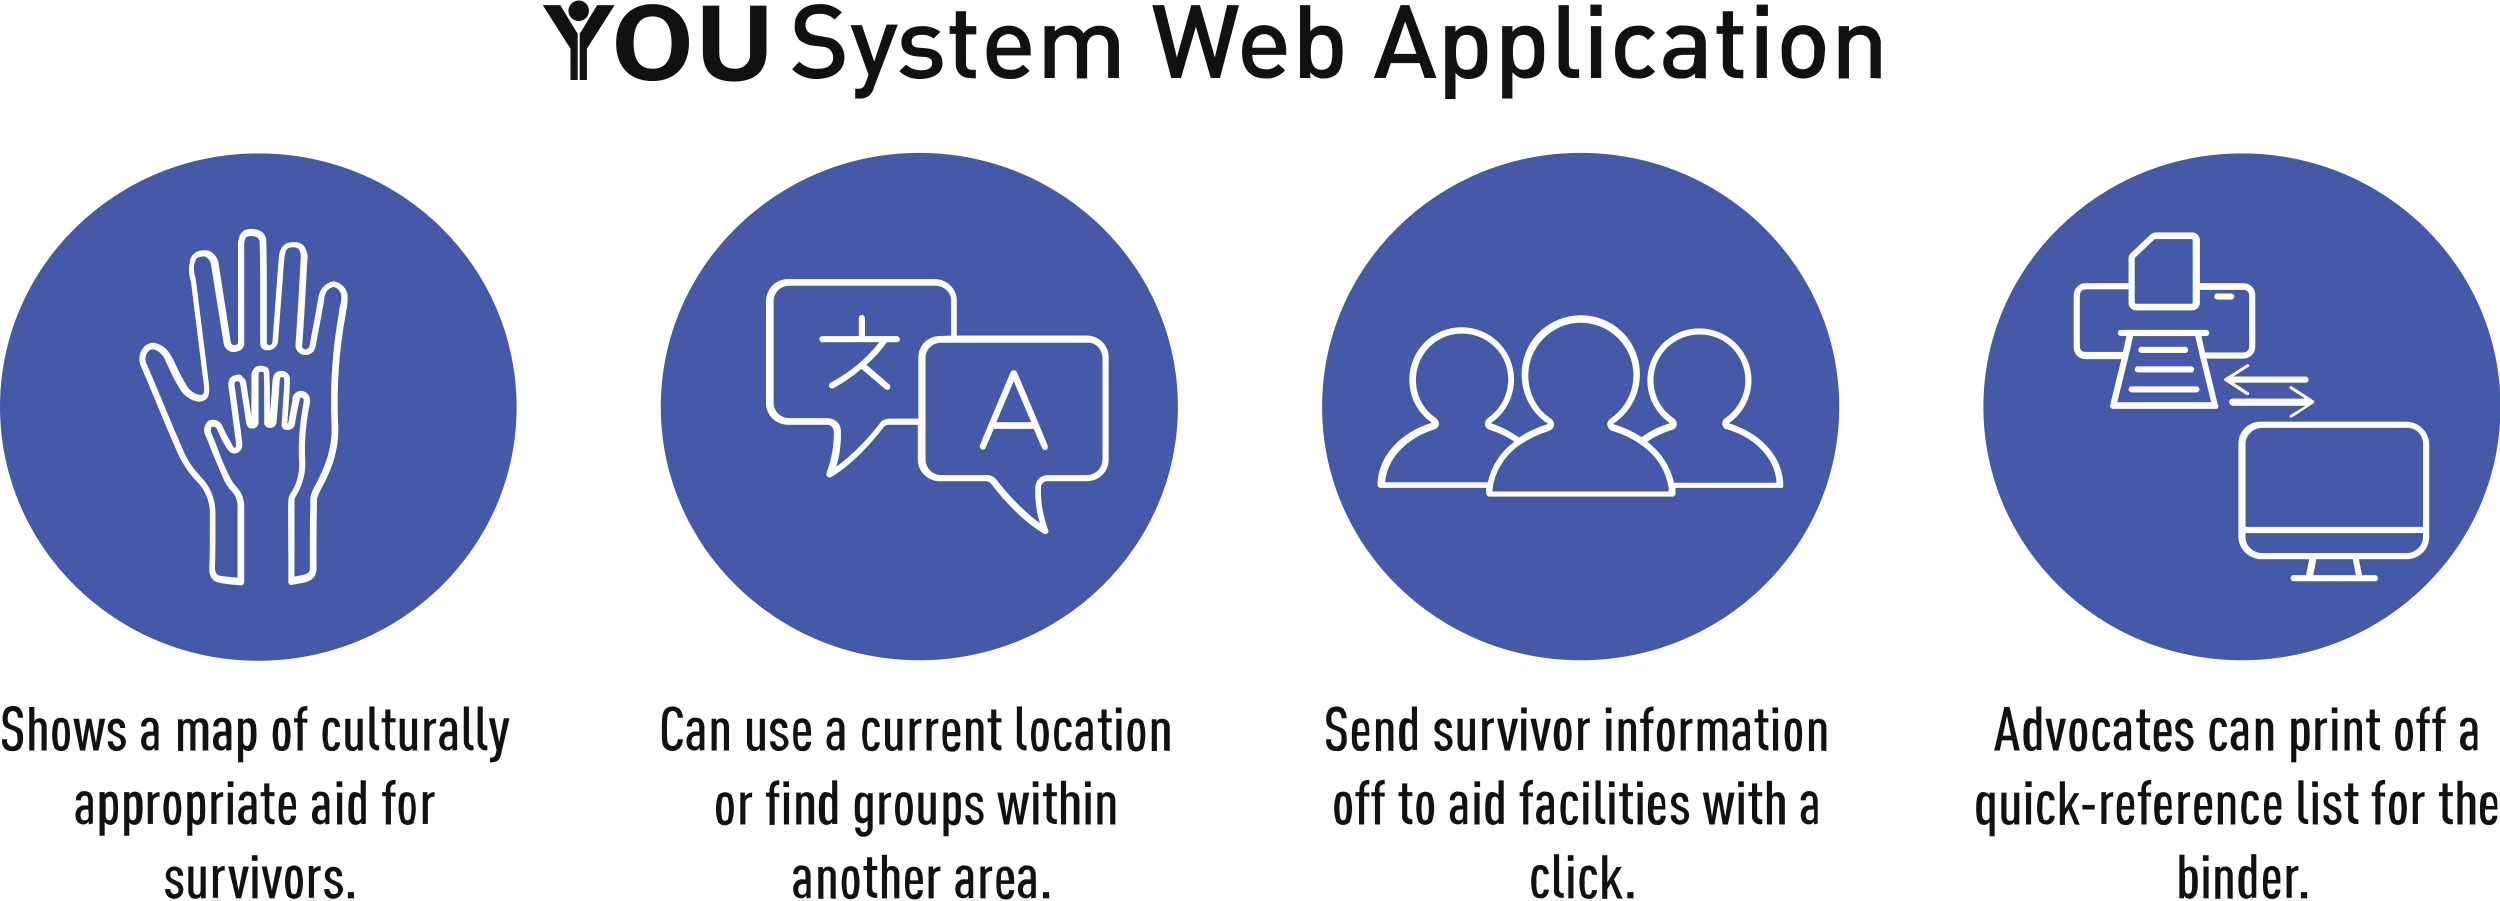 <?xml version="1.0" encoding="utf-8"?>
<!-- Generator: Adobe Illustrator 23.0.3, SVG Export Plug-In . SVG Version: 6.00 Build 0)  -->
<svg version="1.1" id="Layer_1" xmlns="http://www.w3.org/2000/svg" xmlns:xlink="http://www.w3.org/1999/xlink" x="0px" y="0px"
	 viewBox="0 0 487.3 175.7" style="enable-background:new 0 0 487.3 175.7;" xml:space="preserve">
<style type="text/css">
	.st0{fill:none;}
	.st1{fill:#4559A8;}
	.st2{fill:#111111;}
</style>
<g>
	<rect class="st0" width="487.3" height="175.7"/>
	<path class="st1" d="M66.5,57.4c0.1,0.7,0,1.5-0.2,2.2c-0.1,0.4-0.2,0.8-0.2,1.2c-1.3,7.1-1.8,14.3-1.5,21.5
		c0.4,5.5-1.8,9.7-3.1,12.2c-0.5,0.8-0.8,1.6-1,2.5c-0.1,3.8-0.1,6.3-0.1,9.5c0,1.2,0,2.4,0,3.8c0.1,1.2-0.2,1.5-1.5,1.8l-1.1,0.2
		l-0.4,0.1c0-1,0-2.2,0-3.6c0-4.4,0-9.8,0-11.5c0.1-0.3,0.2-0.5,0.4-0.8c1.2-2,1.8-4.3,1.7-6.6c-0.2-3.5,0.1-6.9,0.7-10.3
		c0.2-0.6,0.3-1.3,0.2-2c-0.2-0.7-0.7-1.2-1.4-1.4c-0.6-0.1-1.2,0.1-1.6,0.6C57.2,77,57,77.4,57,77.8c0,0.1,0,0.2,0,0.3
		c-0.3,1.4-0.6,2.9-0.8,4.3c0,0,0,0.1-0.1,0.1H56c0.2-2.6,0.4-5.2,0.5-7.7v-0.3c0.1-0.6,0-1.2-0.4-1.7c-0.3-0.3-0.8-0.5-1.2-0.5
		c-1.6,0-1.7,1.3-1.8,2c-0.1,2.1-0.3,4.2-0.5,6.2v-2.6c0-1.7,0-3.5-0.1-5.3c0-0.4-0.2-0.9-0.6-1.1h-0.1c-0.6-0.3-1.3-0.3-1.9,0
		c-0.3,0.2-0.5,0.5-0.7,0.8c-0.2,0.3-0.2,0.7-0.2,1.1c0,0.1,0,0.1,0,0.2v7.6l-1-6.5c0-0.5-0.3-0.9-0.7-1.2C47,73,46.5,72.9,46,73.1
		c-1.1,0.2-1.4,0.8-1.5,1.8c0,0.5,0.1,1.1,0.2,1.6c0.2,1.5,0.4,3,0.6,4.6c0.2,1.8,0.5,3.5,0.7,5.3c0,0.4,0,0.7-0.1,0.8
		c0,0-0.1,0.1-0.2,0.1c-0.2-0.2-0.4-0.4-0.5-0.7L45,86.2c-0.4-0.6-0.7-1.3-1.1-2c-0.2-0.4-0.3-0.7-0.5-1c-0.3-1.1-1.5-1.6-2.5-1.3
		c0,0-0.1,0-0.1,0c-0.9,0.6-1.3,1.9-0.8,2.9c0.5,1.1,0.9,2.1,1.3,3.2c0.7,1.7,1.4,3.4,2.1,5c0.4,1,1,2,1.8,2.8
		c0.7,0.7,1.1,1.8,1.1,2.8v14c-1-0.1-2-0.2-3-0.3s-1.4-0.5-1.4-1.7c0.1-2.7,0.1-5.4,0.1-8c0-0.9,0-1.8,0-2.7c0-2.6-1-5.1-2.9-7
		c-1.4-1.5-2.5-3.1-3.3-4.9c-1.4-3.2-2.8-6.5-4.1-9.7c-1-2.4-2-4.8-3-7.1c-0.6-0.9-0.4-2.2,0.4-2.9c0.2-0.1,0.4-0.2,0.6-0.2h0.3
		c0.9,0.3,1.6,0.9,2,1.7c0.3,0.6,0.6,1.3,0.9,1.9c0.7,1.6,1.5,3.1,2.4,4.5c0.8,1.1,2,1.9,3.4,2.1c0.6,0,1.2-0.2,1.6-0.6
		c0.6-0.7,0.5-1.8,0.4-3l-2.5-20c0-0.3-0.1-0.6-0.2-0.9c-0.2-0.6-0.2-1.3-0.2-1.9c0-0.1,0-0.3,0.1-0.4c0.2-0.9,0.3-1.4,1.5-1.5
		c0.3-0.1,0.6,0,0.9,0.2c0.4,0.3,0.7,0.7,0.8,1.2L43.6,67c0.2,1.1,1.3,1.8,2.4,1.6l0.2-0.1c0.9-0.1,1.5-0.9,1.4-1.8c0,0,0,0,0-0.1
		V48.3c0-0.5,0-1,0.1-1.4c0.2-0.7,0.3-0.7,0.5-0.8c0.7-0.2,1.4-0.1,2,0.2c0.3,0.4,0.4,0.5,0.4,0.8c0.1,2.7,0.1,5.5,0.1,8.1
		c0,0.9,0,1.8,0,2.7s0,1.8,0,2.7c0,1.8,0,3.6,0,5.5v0.2c0,0.9,0,1.9,1.4,2c1.1,0,2-0.7,2.1-1.8c0.2-2.7,0.4-5.3,0.6-8
		s0.4-5.3,0.6-7.9c0.2-1.8,0.4-2.4,1.7-2.4c0.4,0,0.8,0.1,1.1,0.3c0.4,0.6,0.5,1.3,0.4,2c-0.3,5.9-0.6,11.2-1,16.7
		c-0.1,1,0.7,1.9,1.7,2c1,0.1,2-0.5,2.2-1.6l0.8-4.2c0.3-1.5,0.5-2.9,0.8-4.4c0-0.2,0.1-0.4,0.1-0.7c0-0.5,0.2-1,0.4-1.4
		c0.3-0.5,0.9-0.9,1.5-1C65.8,56.2,66.3,56.7,66.5,57.4z M100.7,79.4c0,27.3-22.6,49.4-50.4,49.4S0,106.6,0,79.3
		s22.5-49.4,50.4-49.4S100.7,52,100.7,79.4L100.7,79.4z M67.7,57.2c-0.3-1.1-1.2-2-2.3-2.3c-1-0.3-2.3,0.8-2.7,1.4
		c-0.4,0.6-0.6,1.3-0.7,2c0,0.2-0.1,0.4-0.1,0.6c-0.3,1.5-0.5,2.9-0.8,4.4l-0.8,4.2c-0.1,0.4-0.5,0.6-0.8,0.6
		c-0.4,0-0.7-0.4-0.6-0.7c0,0,0,0,0,0c0.4-5.4,0.7-10.7,1-16.6c0.2-1-0.1-2.1-0.7-2.9c-0.5-0.5-1.3-0.8-2-0.7
		c-2.6,0-2.8,2.1-2.9,3.5c-0.2,2.7-0.4,5.3-0.6,8s-0.4,5.3-0.6,7.9c0,0.4-0.3,0.7-0.7,0.7L52,67c0-0.2,0-0.5,0-0.8V66
		c0-1.8,0-3.7,0-5.5c0-0.9,0-1.8,0-2.7s0-1.8,0-2.7c0-2.7,0-5.5-0.1-8.2c0-0.6-0.3-1.2-0.7-1.6c-1-0.7-2.4-0.9-3.6-0.4
		c-0.5,0.3-0.9,0.9-1,1.5c-0.2,0.6-0.3,1.2-0.2,1.8v18.4c0,0.5-0.2,0.6-0.4,0.6l-0.2,0.1c-0.4,0-0.7-0.2-0.8-0.5l-2.4-15.5
		c-0.1-0.8-0.6-1.6-1.3-2.1c-0.5-0.4-1.1-0.5-1.8-0.4c-1.4,0-2.5,1.1-2.5,2.4c0,0.1,0,0.2-0.1,0.3c-0.1,0.8-0.1,1.7,0.1,2.5
		c0.1,0.3,0.1,0.6,0.2,0.8l2.5,20c0.1,0.8,0.2,1.6-0.1,1.9C39.5,77,39.2,77,39,77c-1-0.2-1.8-0.7-2.4-1.5c-0.9-1.4-1.6-2.8-2.3-4.3
		c-0.3-0.7-0.6-1.3-1-1.9c-0.6-1.2-1.6-2-2.9-2.4c-0.7-0.2-1.4,0-2,0.4c-1.3,1.1-1.6,2.9-0.8,4.4c1,2.3,2,4.7,3,7.1
		c1.3,3.2,2.7,6.5,4.1,9.7c0.9,1.9,2.1,3.7,3.6,5.3c1.7,1.6,2.6,3.9,2.6,6.2c0,0.9,0,1.8,0,2.7c0,2.6,0,5.3-0.1,8
		c-0.1,1.8,0.7,2.8,2.5,3c1.2,0.2,2.5,0.3,3.7,0.4l0,0c0.2,0,0.3-0.1,0.4-0.2c0.1-0.1,0.2-0.3,0.2-0.5V98.7c0-1.4-0.5-2.7-1.4-3.7
		c-0.7-0.7-1.2-1.5-1.6-2.4c-0.8-1.6-1.5-3.3-2.1-5c-0.4-1.1-0.9-2.2-1.3-3.2c-0.2-0.4-0.1-1.1,0.1-1.2c0.4-0.1,0.9,0.1,1,0.5
		c0.2,0.3,0.3,0.7,0.5,1.1c0.3,0.7,0.7,1.5,1.2,2.2l0.1,0.2c0.3,0.5,0.8,1.2,1.6,1.2c0.4,0,0.8-0.2,1.1-0.5c0.4-0.5,0.5-1.1,0.4-1.7
		c-0.2-1.8-0.4-3.5-0.7-5.3c-0.2-1.5-0.4-3-0.6-4.6c-0.1-0.4-0.1-0.9-0.2-1.3c0-0.6,0.1-0.6,0.5-0.7c0.1,0,0.3,0,0.4,0.1
		c0.1,0.1,0.2,0.2,0.2,0.4l1.2,7.7c0.2,0.8,0.6,1.1,1.2,1h0.1c0,0,0.1,0,0.2,0c0.5-0.1,0.9-0.6,0.9-1.1c0,0,0,0,0,0v-8.9
		c0-0.1,0-0.2,0-0.3c0-0.1,0-0.3,0-0.4c0.2-0.3,0.2-0.3,0.2-0.3c0.2,0,0.5,0,0.7,0c0.1,0,0.1,0.1,0.1,0.1c0.1,1.8,0.1,3.6,0.1,5.3
		V82c-0.1,0.4,0,0.8,0.3,1.1c0.2,0.2,0.4,0.3,0.7,0.3c0.7,0.1,1.3-0.4,1.4-1c0,0,0-0.1,0-0.1c0.2-2.6,0.5-5.3,0.6-7.9
		c0.1-0.9,0.2-0.9,0.5-0.9c0.1,0,0.2,0,0.3,0.1c0,0,0.1,0.2,0.1,0.8v0.4c-0.2,2.6-0.3,5.2-0.5,7.8c-0.1,0.6,0.3,1.2,1,1.2
		c0,0,0,0,0,0c0.8,0.1,1.5-0.4,1.6-1.2c0.2-1.4,0.5-2.8,0.8-4.2l0.1-0.3c0-0.2,0.1-0.4,0.1-0.5c0.1-0.1,0.2-0.1,0.3-0.1
		c0.2,0.1,0.3,0.2,0.4,0.4c0,0.5-0.1,1-0.2,1.5c-0.6,3.5-0.9,7.1-0.7,10.7c0.1,2.1-0.4,4.2-1.6,6c-0.3,0.4-0.4,0.8-0.5,1.3
		c-0.1,1.7,0,7.2,0,11.6c0,1.8,0,3.3,0,4.4c0,0.2,0.1,0.4,0.2,0.5c0.1,0.1,0.3,0.2,0.5,0.1c0.4-0.1,0.7-0.1,1.1-0.2s0.7-0.1,1.2-0.2
		c1.8-0.4,2.6-1.4,2.5-3.1c0-1.4,0-2.6,0-3.8c0-3.2,0-5.7,0.1-9.5c0.2-0.7,0.5-1.3,0.8-1.9c1.4-2.6,3.7-7,3.3-12.9
		c-0.3-7.1,0.2-14.2,1.5-21.2c0-0.4,0.1-0.7,0.2-1.1C67.8,58.9,67.8,58,67.7,57.2L67.7,57.2z M197.6,74.3l3.4,8h-6.8L197.6,74.3z
		 M183.2,65.5c-2.3,0-4.2,1.8-4.2,4.2v11.9h-5.6c-0.8,0-1.5,0.3-1.9,0.9c-2.4,3.2-5.3,6.1-8.5,8.5c0.7-2.3,1-4.7,0.9-7.2
		c-0.1-1.3-1.2-2.2-2.4-2.3h-7.7c-1.6,0-3-1.3-3-2.9v-20c0-1.6,1.4-2.9,3-2.9h28.6c1.6,0,3,1.3,3,2.9v6.8L183.2,65.5z M175.4,66.1
		c0-0.3-0.3-0.6-0.6-0.6l0,0h-6.2v-3.4c0-0.3-0.2-0.7-0.5-0.7c-0.3,0-0.7,0.2-0.7,0.5c0,0.1,0,0.1,0,0.2v3.4h-7
		c-0.3,0-0.7,0.2-0.7,0.5c0,0.3,0.2,0.7,0.5,0.7c0.1,0,0.1,0,0.2,0h11c-1.1,1.4-2.4,2.8-3.8,4l0,0c-1.7,1.5-3.7,2.8-5.7,3.9
		c-0.3,0.2-0.4,0.5-0.3,0.8c0.2,0.3,0.5,0.4,0.8,0.3l0,0c2-1.1,3.8-2.3,5.5-3.8l4.6,3.9c0.1,0.1,0.3,0.1,0.4,0.2
		c0.2,0,0.4-0.1,0.5-0.2c0.2-0.3,0.2-0.7-0.1-0.9c0,0,0,0,0,0l-4.4-3.8c1.5-1.3,2.8-2.8,4-4.4h1.8C175.2,66.7,175.4,66.5,175.4,66.1
		z M214.9,69.7v20c-0.1,1.6-1.4,2.9-3,2.9h-7.7c-1.3,0-2.3,1-2.4,2.3c-0.1,2.4,0.2,4.8,0.9,7.1c-3.2-2.4-6-5.3-8.4-8.4
		c-0.4-0.6-1.2-1-1.9-1h-9c-1.6,0-2.9-1.3-3-2.9v-20c0-1.6,1.4-2.9,3-2.9h28.6C213.5,66.7,214.8,68,214.9,69.7z M204.2,86.8
		l-1.7-4.1l0,0l-4.3-10.2c-0.2-0.3-0.6-0.4-0.9-0.3c-0.1,0.1-0.2,0.2-0.3,0.3l-4.3,10.2l0,0l-1.7,4.1c-0.1,0.3,0.1,0.7,0.4,0.8
		c0.3,0.1,0.6,0,0.7-0.3l1.6-3.7h7.8l1.6,3.7c0.1,0.2,0.3,0.4,0.6,0.4c0.1,0,0.2,0,0.2,0C204.2,87.5,204.3,87.2,204.2,86.8
		C204.2,86.8,204.2,86.8,204.2,86.8z M229.6,79.3c0,27.3-22.6,49.4-50.4,49.4s-50.4-22.1-50.4-49.4s22.6-49.5,50.4-49.5
		S229.6,52,229.6,79.3z M216.1,89.6v-20c0-2.3-1.9-4.2-4.3-4.2h-25.3v-6.8c0-2.3-1.9-4.2-4.3-4.2c0,0,0,0,0,0h-28.6
		c-2.3,0-4.2,1.8-4.3,4.2v20c0,2.3,1.9,4.2,4.3,4.2h7.7c0.6,0,1.1,0.5,1.2,1.1c0.1,2.8-0.4,5.7-1.4,8.3c-0.1,0.3,0,0.7,0.4,0.8
		c0.2,0.1,0.4,0.1,0.5,0c4.4-2.6,8.3-7.2,10.3-9.8c0.2-0.3,0.6-0.4,0.9-0.4h5.7v6.8c0,2.3,1.9,4.2,4.3,4.2c0,0,0,0,0,0h9
		c0.4,0,0.7,0.2,0.9,0.4c2.4,3.1,6.1,7.3,10.3,9.8c0.3,0.2,0.7,0.1,0.9-0.2c0.1-0.2,0.1-0.4,0-0.5c-1-2.7-1.5-5.5-1.4-8.4
		c0.1-0.6,0.6-1.1,1.2-1.1h7.7C214.2,93.8,216.1,92,216.1,89.6z M346.3,94.1h-20c-0.7-3.2-2.6-6-5.2-8c1.4-1,3.1-1.8,4.8-2.3
		c0.7-0.2,1.1-0.8,0.9-1.5c-0.1-0.3-0.3-0.6-0.6-0.8c-2.5-1.7-3.9-4.4-3.9-7.4c0-4.9,4-8.9,9-8.9s8.9,4,8.9,9c0,2.9-1.5,5.6-3.9,7.3
		c-0.6,0.4-0.8,1.1-0.4,1.7c0.2,0.3,0.4,0.5,0.8,0.5C342.3,85.4,346,89.4,346.3,94.1z M295.2,86.1c-1.5-1-3.1-1.8-4.8-2.3
		c-0.7-0.2-1.1-0.8-0.9-1.5c0.1-0.3,0.3-0.6,0.5-0.8c4.1-2.8,5.2-8.4,2.5-12.5c-2.8-4.1-8.4-5.2-12.5-2.5c-2.5,1.7-4,4.5-4,7.6
		c0,3,1.4,5.7,3.9,7.4c0.4,0.3,0.6,0.8,0.6,1.2c-0.1,0.5-0.5,0.9-0.9,1c-5.5,1.7-9.3,5.8-9.6,10.3H290
		C290.7,90.9,292.5,88,295.2,86.1L295.2,86.1z M325.2,94.8c-0.6-3.4-2.6-6.3-5.5-8.2l0,0c-1.6-1.2-3.5-2-5.4-2.6
		c-0.5-0.1-0.9-0.6-1-1.1c-0.1-0.5,0.2-1,0.6-1.3c4.7-3.2,5.9-9.6,2.7-14.2c-3.2-4.7-9.6-5.9-14.2-2.7c-2.8,1.9-4.5,5.1-4.5,8.5
		c0,3.4,1.6,6.6,4.4,8.4c0.6,0.4,0.8,1.2,0.4,1.8c-0.2,0.3-0.5,0.5-0.8,0.6c-1.9,0.6-3.8,1.5-5.5,2.6l0,0c-2.8,1.9-4.8,4.8-5.4,8.2
		l0,0c0,0.3-0.1,0.7-0.1,1h34.3C325.3,95.4,325.3,95.1,325.2,94.8L325.2,94.8z M358.5,79.3c0,27.3-22.5,49.4-50.4,49.4
		s-50.4-22.1-50.4-49.4s22.5-49.5,50.4-49.5S358.5,52,358.5,79.3L358.5,79.3z M347.6,94.7c0-5.4-4.1-10.2-10.6-12.2
		c4.6-3.2,5.8-9.5,2.6-14.1s-9.5-5.8-14.1-2.6c-4.6,3.2-5.8,9.5-2.6,14.1c0.7,1,1.6,1.9,2.6,2.6c-2,0.6-3.9,1.5-5.5,2.7
		c-1.7-1.1-3.5-1.9-5.4-2.5c-0.1,0-0.1,0-0.1-0.1s0-0.1,0.1-0.1c5.3-3.6,6.6-10.7,3.1-16c-3.6-5.3-10.7-6.6-16-3.1
		c-3.2,2.1-5.1,5.7-5.1,9.6c0,3.8,1.8,7.4,5,9.5c0.1,0,0.1,0.1,0.1,0.1s0,0-0.1,0.1c-1.9,0.6-3.8,1.4-5.5,2.6
		c-1.7-1.2-3.5-2.2-5.5-2.8c4.7-3.2,5.9-9.5,2.8-14.2c-3.2-4.7-9.5-5.9-14.2-2.8c-2.8,1.9-4.5,5.1-4.5,8.5c0,3.4,1.6,6.5,4.4,8.4
		c-6.3,1.9-10.6,6.8-10.6,12.1c0,0.3,0.3,0.6,0.6,0.6l0,0h20.6c0,0.4-0.1,0.7,0,1.1c0,0.3,0.3,0.6,0.6,0.6H326
		c0.3,0,0.6-0.3,0.6-0.6c0-0.4,0-0.7,0-1.1H347C347.3,95.3,347.6,95,347.6,94.7z M428.8,69.4l-0.9-3.9h-12.1l-0.9,3.9l0,0l-2.2,9
		H431L428.8,69.4C428.8,69.4,428.8,69.4,428.8,69.4z M417.6,67.6h8.4c0.3,0,0.6,0.4,0.5,0.7c0,0.3-0.3,0.5-0.5,0.5h-8.5
		c-0.3,0-0.7-0.2-0.7-0.5c0-0.3,0.2-0.7,0.5-0.7C417.4,67.5,417.5,67.5,417.6,67.6L417.6,67.6z M416.8,71.4H427
		c0.3,0,0.7,0.2,0.7,0.5c0,0.3-0.2,0.7-0.5,0.7c-0.1,0-0.1,0-0.2,0h-10.2c-0.3,0-0.7-0.2-0.7-0.5c0-0.3,0.2-0.7,0.5-0.7
		C416.7,71.3,416.8,71.3,416.8,71.4z M428.2,76.5h-12.6c-0.3,0-0.7-0.2-0.7-0.5c0-0.3,0.2-0.7,0.5-0.7c0.1,0,0.1,0,0.2,0h12.6
		c0.3,0,0.6,0.4,0.5,0.7C428.7,76.2,428.5,76.4,428.2,76.5L428.2,76.5z M437.7,103.9h34.6v0.8c0,1.7-1.5,3.1-3.2,3.1h-28.2
		c-1.7,0-3.2-1.4-3.2-3.1V103.9z M414.5,65.5h-1c-0.3,0-0.7-0.2-0.7-0.5c0-0.3,0.2-0.7,0.5-0.7c0.1,0,0.1,0,0.2,0h16.6
		c0.3,0,0.6,0.4,0.5,0.7c0,0.3-0.3,0.5-0.5,0.5h-1l0.7,3.2h7.5c0.6,0,1-0.4,1.1-1V57.5c0-0.6-0.5-1-1.1-1h-8.5V59
		c0,0.8-0.6,1.4-1.4,1.5c0,0,0,0-0.1,0h-10.9c-0.8,0-1.5-0.6-1.5-1.4c0,0,0,0,0-0.1v-2.6h-8.4c-0.6,0-1,0.4-1.1,1v10.2
		c0,0.6,0.5,1,1.1,1h7.3L414.5,65.5z M432.3,57.2h2.5c0.3,0,0.7,0.2,0.7,0.5c0,0.3-0.2,0.7-0.5,0.7c-0.1,0-0.1,0-0.2,0h-2.5
		c-0.3,0-0.7-0.2-0.7-0.5c0-0.3,0.2-0.7,0.5-0.7C432.2,57.2,432.2,57.2,432.3,57.2z M458.6,109l0.6,3.1h-8.3l0.6-3.1H458.6z
		 M437,29.9c-27.8,0-50.4,22.1-50.4,49.4s22.5,49.4,50.4,49.4s50.4-22.1,50.4-49.4S464.8,29.9,437,29.9z M432.3,79.5
		c-0.1,0.2-0.3,0.2-0.5,0.2h-19.9c-0.2,0-0.4-0.1-0.5-0.2c-0.1-0.2-0.2-0.4-0.1-0.5l2.2-9h-7c-1.3,0-2.3-1-2.3-2.3V57.5
		c0-1.3,1.1-2.3,2.3-2.3h8.4v-4.8c0-0.4,0.1-0.7,0.4-1l3.8-3.6c0.3-0.3,0.6-0.4,1-0.5h7.2c0.8,0,1.4,0.6,1.5,1.4c0,0,0,0,0,0.1v8.4
		h8.5c1.3,0,2.3,1,2.3,2.3v10.1c0,1.3-1.1,2.3-2.3,2.3h-7.2l2.2,9C432.5,79.1,432.4,79.3,432.3,79.5L432.3,79.5z M433.5,74
		c0-0.1,0.1-0.2,0.1-0.2L438,71c0.1-0.1,0.3,0,0.4,0.1c0,0,0,0,0,0c0.1,0.1,0.1,0.3-0.1,0.4c0,0,0,0,0,0l-3,1.9h14.1
		c0.3,0,0.6,0.3,0.6,0.6l0,0c0,0.3-0.3,0.6-0.6,0.6h-14l2.9,1.9c0.1,0.1,0.2,0.3,0.1,0.4c-0.1,0.1-0.2,0.1-0.3,0.1
		c-0.1,0-0.1,0-0.2,0l-4.3-2.8C433.6,74.3,433.5,74.1,433.5,74z M434.5,78.3c0-0.3,0.3-0.6,0.6-0.6l0,0h14.2l-2.9-1.9
		c-0.1-0.1-0.2-0.3-0.1-0.4c0.1-0.1,0.3-0.2,0.4-0.1l4.3,2.8c0.1,0.1,0.1,0.1,0.1,0.2c0,0.1-0.1,0.2-0.1,0.3l-4.3,2.8
		c-0.1,0-0.1,0-0.2,0c-0.1,0-0.2-0.1-0.2-0.1c-0.1-0.1,0-0.3,0.1-0.4l3-1.8h-14.2C434.8,79,434.5,78.7,434.5,78.3
		C434.5,78.4,434.5,78.4,434.5,78.3L434.5,78.3z M469.1,109h-9.3l0.6,3.1h2.6c0.3,0,0.6,0.4,0.5,0.7c0,0.3-0.3,0.5-0.5,0.5h-16
		c-0.3,0-0.6-0.4-0.5-0.7c0-0.3,0.3-0.5,0.5-0.5h2.5l0.6-3.1h-9.3c-2.4,0-4.4-1.9-4.5-4.3V86.5c0-2.4,2-4.4,4.5-4.3h28.2
		c2.4,0,4.4,1.9,4.5,4.3v18.2C473.5,107.1,471.5,109,469.1,109z M472.3,86.5v16.2h-34.6V86.5c0-1.7,1.5-3.1,3.2-3.1h28.2
		C470.8,83.3,472.3,84.7,472.3,86.5L472.3,86.5z M416.1,59v-8.6c0,0,0-0.1,0-0.1l3.8-3.6l0.1-0.1h7.2c0.2,0,0.2,0.2,0.2,0.2V59
		c0,0,0,0.2-0.2,0.2h-10.9C416.1,59.2,416.1,59,416.1,59z"/>
	<path class="st2" d="M113,6.6v9h1.4V9.5l5.4-8.5h-3.4L113,6.6z M112.6,6.6v9h-1.4V9.5l-5.4-8.5h3.4L112.6,6.6z M110.8,2.1
		c0-1.1,0.9-2,2-2s2,0.9,2,2s-0.9,2-2,2S110.8,3.2,110.8,2.1 M143.2,15.9c-4.5,0-6.2-2.2-6.2-5.8V1.1h3.2v9.2c0,2.2,1.2,3.1,3,3.1
		c1.5,0.1,2.9-1,3-2.5c0-0.2,0-0.4,0-0.6V1.1h3.2v9C149.3,13.6,147.6,15.8,143.2,15.9 M130.9,8.4c0-3.6-1.4-5.2-3.7-5.2
		s-3.7,1.5-3.7,5.2s1.5,5,3.7,5C129.5,13.4,130.9,12,130.9,8.4 M120.1,8.4c0-4.7,2.8-7.6,7.1-7.6s7.1,2.9,7.1,7.5s-2.7,7.5-7.1,7.5
		S120.1,13.1,120.1,8.4 M159.4,15.4c-1.9,0.1-3.7-0.6-5-1.9l1.4-1.5c1,1,2.3,1.5,3.7,1.4c1.9,0,2.9-0.8,2.9-2.2
		c0-0.6-0.2-1.1-0.6-1.5c-0.4-0.4-1-0.6-1.6-0.6l-1.7-0.2c-1-0.1-1.9-0.5-2.7-1.1C155.2,7,154.8,6,154.9,5c0-2.5,1.8-4.2,4.8-4.2
		c1.6-0.1,3.2,0.5,4.4,1.6l-1.4,1.4c-0.9-0.8-2-1.2-3.1-1.1c-1.7,0-2.6,0.9-2.6,2.2c0,0.5,0.2,1,0.5,1.3c0.4,0.4,1,0.6,1.6,0.7
		l1.7,0.3c1,0.1,1.9,0.4,2.6,1.1c0.8,0.8,1.2,1.8,1.2,2.9C164.6,13.8,162.4,15.3,159.4,15.4L159.4,15.4z M170.3,17.2
		c-0.1,0.5-0.4,0.9-0.7,1.3c-0.6,0.5-1.3,0.8-2.1,0.7h-0.8v-1.9h0.5c0.9,0,1.2-0.3,1.5-1.1l0.6-1.6l-3.5-9.7h2.2l2.4,7.1l2.4-7.2
		h2.2L170.3,17.2z M179.6,15.4c-1.6,0.1-3.1-0.4-4.3-1.5l1.3-1.3c0.8,0.7,1.8,1.1,2.9,1.1c1.3,0,2.2-0.4,2.2-1.4
		c0-0.7-0.4-1.1-1.4-1.2l-1.6-0.1c-1.9-0.2-3-1-3-2.8c0-2,1.7-3.1,3.8-3.1c1.4-0.1,2.7,0.3,3.8,1.1l-1.3,1.3
		c-0.7-0.5-1.6-0.8-2.5-0.7c-1.2,0-1.8,0.5-1.8,1.3s0.4,1.1,1.4,1.2l1.4,0.1c2.1,0.2,3.2,1.1,3.2,2.9
		C183.8,14.2,182,15.3,179.6,15.4L179.6,15.4z M189.1,15.2c-1.5,0.1-2.7-1-2.8-2.5c0-0.1,0-0.2,0-0.3V6.6h-1.2V5.1h1.2V2.2h2v2.9h2
		v1.6h-2v5.7c-0.1,0.5,0.3,1.1,0.8,1.2c0.1,0,0.2,0,0.3,0h0.8v1.7L189.1,15.2z M194.3,10.8c0,1.8,0.9,2.8,2.6,2.8
		c0.9,0.1,1.8-0.3,2.5-1l1.3,1.2c-1,1.1-2.4,1.7-3.8,1.6c-2.5,0-4.6-1.3-4.6-5.2c0-3.3,1.7-5.2,4.3-5.2s4.3,2,4.3,4.9v0.9
		L194.3,10.8z M198.6,7.9c-0.5-1.1-1.9-1.6-3-1c-0.5,0.2-0.8,0.6-1,1c-0.2,0.4-0.3,0.9-0.3,1.4h4.6C198.9,8.8,198.8,8.4,198.6,7.9
		L198.6,7.9z M216,15.2V9c0.1-1.1-0.6-2.1-1.7-2.2c-0.1,0-0.2,0-0.3,0c-1.1-0.1-2,0.8-2.1,1.9c0,0.1,0,0.2,0,0.3v6.3h-2V9
		c0.1-1.1-0.6-2.1-1.7-2.2c-0.1,0-0.2,0-0.3,0c-1.1-0.1-2.1,0.6-2.3,1.7c0,0.2,0,0.4,0,0.5v6.2h-2V5.1h2v1c0.7-0.7,1.7-1.1,2.7-1.1
		c1.2-0.1,2.3,0.5,2.9,1.5c0.8-1,1.9-1.5,3.2-1.5c0.9,0,1.9,0.3,2.6,0.9c0.7,0.7,1.1,1.8,1.1,2.8v6.5L216,15.2z M237.8,15.2H236
		l-2.9-10l-2.9,10h-1.9L224.6,1h2.3l2.5,10.2L232.2,1h1.7l2.9,10.2L239.2,1h2.3L237.8,15.2z M244.1,10.7c0,1.8,0.9,2.8,2.6,2.8
		c0.9,0.1,1.8-0.3,2.5-1l1.3,1.2c-1,1.1-2.4,1.7-3.8,1.6c-2.5,0-4.6-1.3-4.6-5.2c0-3.3,1.7-5.2,4.3-5.2s4.3,2,4.3,4.9v0.9
		L244.1,10.7z M248.4,7.9c-0.5-1.1-1.9-1.6-3-1c-0.5,0.2-0.8,0.6-1,1c-0.2,0.4-0.3,0.9-0.3,1.4h4.6C248.7,8.8,248.6,8.4,248.4,7.9
		L248.4,7.9z M260.6,14.4c-0.7,0.6-1.6,0.9-2.5,0.9c-1,0.1-2-0.4-2.7-1.2v1.1h-2V1h2v5.1c0.7-0.8,1.7-1.2,2.7-1.1
		c0.9,0,1.8,0.3,2.5,0.9c1,1,1.1,2.6,1.1,4.3S261.5,13.4,260.6,14.4L260.6,14.4z M257.6,6.8c-1.9,0-2.1,1.6-2.1,3.4s0.3,3.4,2.1,3.4
		c1.9,0,2.1-1.6,2.1-3.4S259.4,6.8,257.6,6.8L257.6,6.8z M277.7,15.2l-1-2.9h-5.6l-1,2.9h-2.3L273,1h1.7l5.3,14.2L277.7,15.2z
		 M273.9,4.2l-2.2,6.3h4.4L273.9,4.2z M288.9,14.5c-0.7,0.6-1.6,0.9-2.5,0.9c-1,0.1-2-0.4-2.7-1.2v5.1h-2V5.1h2v1.1
		c0.6-0.8,1.6-1.2,2.6-1.2c0.9,0,1.8,0.3,2.5,0.9c1,1,1.1,2.6,1.1,4.3S289.9,13.4,288.9,14.5L288.9,14.5z M285.9,6.8
		c-1.9,0-2.1,1.6-2.1,3.4s0.3,3.4,2.1,3.4s2.1-1.6,2.1-3.4S287.7,6.8,285.9,6.8L285.9,6.8z M300,14.4c-0.7,0.6-1.6,0.9-2.5,0.9
		c-1,0.1-2-0.4-2.7-1.2v5.1h-2V5.1h2v1.1c0.6-0.8,1.6-1.2,2.6-1.2c0.9,0,1.8,0.3,2.5,0.9c1,1,1.1,2.6,1.1,4.3S300.9,13.4,300,14.4z
		 M297,6.8c-1.9,0-2.1,1.6-2.1,3.4s0.3,3.4,2.1,3.4s2.1-1.6,2.1-3.4S298.8,6.8,297,6.8z M306.6,15.2c-1.4,0.1-2.7-0.9-2.8-2.4
		c0-0.1,0-0.3,0-0.4V1h2v11.3c0,0.8,0.3,1.2,1.1,1.2h0.9v1.7H306.6z M310,3.1V0.9h2.2v2.2H310z M310.1,15.2V5.1h2v10.1L310.1,15.2z
		 M319.3,15.3c-2.3,0-4.5-1.4-4.5-5.2s2.2-5.1,4.5-5.1c1.3-0.1,2.5,0.5,3.3,1.4l-1.4,1.4c-0.4-0.6-1.2-1-1.9-1
		c-0.7,0-1.4,0.3-1.9,0.9c-0.5,0.7-0.7,1.6-0.6,2.5c-0.1,0.9,0.1,1.7,0.6,2.5c0.4,0.6,1.1,0.9,1.9,0.9c0.8,0,1.5-0.4,1.9-1l1.4,1.3
		C321.9,14.8,320.6,15.4,319.3,15.3L319.3,15.3z M330.4,15.2v-0.9c-0.7,0.7-1.7,1.1-2.7,1c-1,0.1-2-0.2-2.7-0.9
		c-0.5-0.6-0.8-1.4-0.8-2.2c0-1.7,1.2-2.9,3.5-2.9h2.7V8.6c0-1.3-0.6-1.9-2.2-1.9c-0.9-0.1-1.7,0.3-2.2,1l-1.3-1.3
		c0.9-1.1,2.3-1.6,3.6-1.4c2.8,0,4.2,1.2,4.2,3.5v6.8L330.4,15.2z M330.4,10.7H328c-1.2,0-1.9,0.5-1.9,1.5s0.6,1.4,1.9,1.4
		c0.7,0.1,1.3-0.1,1.8-0.6c0.3-0.4,0.5-1,0.4-1.5L330.4,10.7z M338.6,15.2c-1.5,0.1-2.7-1-2.8-2.5c0-0.1,0-0.2,0-0.3V6.6h-1.2V5.1
		h1.2V2.2h2v2.9h2v1.6h-2v5.7c-0.1,0.5,0.2,1.1,0.8,1.2c0.1,0,0.3,0,0.4,0h0.8v1.7L338.6,15.2z M342.4,3.1V0.9h2.2v2.2L342.4,3.1z
		 M342.4,15.2V5.1h2v10.1L342.4,15.2z M354.5,14.1c-0.8,0.8-1.9,1.2-3,1.2c-1.1,0-2.2-0.4-3-1.2c-1-1-1.2-2.3-1.2-4
		c-0.2-1.4,0.3-2.9,1.2-4c0.8-0.8,1.9-1.2,3-1.2c1.1,0,2.2,0.4,3,1.2c0.9,1.1,1.4,2.6,1.2,4C355.6,11.9,355.4,13.1,354.5,14.1
		L354.5,14.1z M352.9,7.3c-0.4-0.4-0.9-0.6-1.5-0.6c-0.6,0-1.1,0.2-1.5,0.6c-0.6,0.8-0.8,1.8-0.7,2.8c-0.1,1,0.1,2,0.7,2.8
		c0.4,0.4,0.9,0.6,1.5,0.6c0.6,0,1.1-0.2,1.5-0.6c0.6-0.8,0.8-1.8,0.7-2.8C353.8,9.1,353.5,8.2,352.9,7.3L352.9,7.3z M364.6,15.2V9
		c0.1-1.1-0.6-2.1-1.7-2.2c-0.1,0-0.2,0-0.3,0c-1.1-0.1-2.1,0.7-2.2,1.8c0,0.2,0,0.3,0,0.5v6.2h-2V5.1h2v1c0.7-0.7,1.7-1.1,2.7-1.1
		c0.9,0,1.8,0.3,2.5,0.9c0.7,0.8,1.1,1.8,1,2.9v6.5L364.6,15.2z M132.4,145.9c-0.4,0.3-0.8,0.5-1.3,0.5c-0.6,0-1.1-0.2-1.5-0.6
		c-0.6-0.6-0.6-1.4-0.6-3.7s0.1-3.1,0.6-3.8c0.4-0.4,0.9-0.6,1.5-0.6c0.5,0,1,0.2,1.4,0.5c0.4,0.5,0.6,1.1,0.6,1.7h-1
		c0-0.4-0.1-0.7-0.3-1c-0.3-0.4-0.9-0.4-1.3-0.1c0,0-0.1,0.1-0.1,0.1c-0.3,0.4-0.4,1.1-0.4,3.1s0,2.7,0.4,3.1
		c0.3,0.4,0.9,0.4,1.3,0.1c0,0,0.1-0.1,0.1-0.1c0.2-0.3,0.3-0.6,0.3-1h1C133.1,144.8,132.9,145.4,132.4,145.9z M136.4,146.3v-0.6
		c-0.1,0.2-0.2,0.3-0.4,0.4c-0.2,0.2-0.5,0.2-0.7,0.2c-0.4,0-0.8-0.2-1.1-0.5c-0.3-0.4-0.4-0.9-0.4-1.4c0-0.5,0.2-1,0.6-1.4
		c0.4-0.3,0.8-0.5,1.3-0.4h0.6v-1c0-0.6-0.2-0.9-0.7-0.9c-0.2,0-0.4,0.1-0.5,0.2c-0.2,0.2-0.3,0.5-0.2,0.7h-1c0-0.5,0.1-1,0.5-1.3
		c0.3-0.3,0.8-0.5,1.2-0.4c0.4,0,0.9,0.1,1.2,0.4c0.3,0.4,0.5,0.9,0.5,1.4v4.5L136.4,146.3z M136.4,143.4h-0.6
		c-0.3,0-0.5,0.1-0.7,0.2c-0.2,0.2-0.3,0.5-0.3,0.9c0,0.6,0.2,1,0.8,1s0.8-0.4,0.8-1V143.4z M141.1,146.3v-4.6
		c0-0.6-0.3-0.9-0.7-0.9s-0.7,0.3-0.7,0.9v4.6h-1v-6.2h0.9v0.5c0.1-0.2,0.2-0.3,0.4-0.4c0.2-0.1,0.4-0.2,0.7-0.2
		c0.4,0,0.8,0.2,1,0.4c0.3,0.4,0.4,0.8,0.4,1.3v4.6L141.1,146.3z M148.1,146.3v-0.5c-0.2,0.3-0.6,0.6-1,0.6c-0.4,0-0.8-0.1-1.1-0.4
		c-0.3-0.4-0.4-0.8-0.4-1.3v-4.6h1v4.6c0,0.6,0.3,0.9,0.8,0.9s0.7-0.3,0.7-0.9v-4.6h1v6.2L148.1,146.3z M153.1,145.9
		c-0.3,0.3-0.8,0.5-1.3,0.5c-0.5,0-0.9-0.2-1.2-0.5c-0.4-0.4-0.5-0.9-0.5-1.4h1c0,0.3,0.1,0.5,0.3,0.8c0.1,0.1,0.3,0.2,0.6,0.2
		c0.2,0,0.4-0.1,0.6-0.2c0.2-0.2,0.2-0.4,0.2-0.6c0-0.2-0.1-0.4-0.2-0.6c-0.1-0.2-0.3-0.3-0.6-0.4l-0.8-0.4
		c-0.3-0.2-0.6-0.4-0.9-0.7c-0.1-0.2-0.2-0.5-0.2-0.8c0-0.5,0.2-0.9,0.5-1.3c0.7-0.6,1.7-0.6,2.4,0c0.4,0.4,0.5,0.9,0.5,1.4h-1
		c0-0.3-0.1-0.5-0.2-0.7c-0.1-0.1-0.3-0.2-0.5-0.2c-0.2,0-0.4,0.1-0.5,0.2c-0.1,0.2-0.2,0.4-0.2,0.6c0,0.2,0,0.3,0.1,0.5
		c0.1,0.2,0.3,0.3,0.5,0.4l0.8,0.4c0.4,0.1,0.7,0.4,0.9,0.7c0.2,0.3,0.3,0.6,0.3,1C153.7,145.1,153.5,145.6,153.1,145.9L153.1,145.9
		z M155.5,143.4c-0.1,0.6,0,1.3,0.2,1.8c0.1,0.2,0.3,0.3,0.6,0.3c0.2,0,0.4-0.1,0.6-0.2c0.2-0.2,0.2-0.5,0.2-0.7h1
		c0,0.5-0.2,1-0.5,1.4c-0.3,0.3-0.8,0.5-1.2,0.4c-0.5,0-0.9-0.1-1.2-0.5c-0.5-0.5-0.6-1.4-0.6-2.7s0.1-2.2,0.5-2.7
		c0.3-0.3,0.8-0.5,1.2-0.5c0.5,0,0.9,0.1,1.2,0.5c0.5,0.5,0.6,1.4,0.6,2.9H155.5z M156.8,141.1c-0.1-0.2-0.3-0.3-0.6-0.2
		c-0.2,0-0.4,0.1-0.5,0.2c-0.2,0.2-0.2,0.7-0.2,1.6h1.6C157.1,141.8,157.1,141.3,156.8,141.1L156.8,141.1z M163.7,146.3v-0.6
		c-0.1,0.2-0.2,0.3-0.4,0.4c-0.2,0.2-0.5,0.2-0.7,0.2c-0.4,0-0.8-0.2-1.1-0.5c-0.3-0.4-0.4-0.9-0.4-1.4c0-0.5,0.2-1,0.6-1.4
		c0.4-0.3,0.8-0.5,1.3-0.4h0.6v-1c0-0.6-0.2-0.9-0.7-0.9c-0.2,0-0.4,0.1-0.5,0.2c-0.2,0.2-0.3,0.5-0.2,0.7h-1c0-0.5,0.1-1,0.5-1.3
		c0.3-0.3,0.8-0.5,1.2-0.4c0.4,0,0.9,0.1,1.2,0.4c0.3,0.4,0.5,0.9,0.5,1.4v4.5L163.7,146.3z M163.6,143.4h-0.6
		c-0.3,0-0.5,0.1-0.7,0.2c-0.2,0.2-0.3,0.5-0.3,0.9c0,0.6,0.2,1,0.8,1s0.8-0.4,0.8-1V143.4z M171,146c-0.3,0.3-0.8,0.5-1.2,0.4
		c-0.5,0-1-0.2-1.3-0.6c-0.6-1.7-0.6-3.6,0-5.3c0.3-0.4,0.8-0.6,1.3-0.6c0.4,0,0.9,0.1,1.2,0.4c0.3,0.4,0.5,0.9,0.5,1.4h-1
		c0-0.3,0-0.5-0.2-0.7c-0.1-0.2-0.3-0.2-0.5-0.2c-0.2,0-0.4,0.1-0.6,0.3c-0.2,0.3-0.2,0.9-0.2,2.1c-0.1,0.7,0,1.4,0.2,2.1
		c0.1,0.2,0.3,0.3,0.6,0.3c0.2,0,0.4-0.1,0.5-0.2c0.2-0.2,0.2-0.5,0.2-0.7h1C171.5,145.1,171.3,145.6,171,146z M175,146.3v-0.5
		c-0.1,0.2-0.2,0.3-0.4,0.4c-0.2,0.1-0.4,0.2-0.7,0.2c-0.4,0-0.8-0.2-1-0.4c-0.3-0.4-0.4-0.8-0.4-1.3v-4.6h1v4.6
		c0,0.6,0.3,0.9,0.7,0.9s0.7-0.3,0.7-0.9v-4.6h1v6.2L175,146.3z M179.4,141c-0.6,0-1.1,0.4-1.1,1c0,0,0,0.1,0,0.1v4.2h-1v-6.2h0.9
		v0.7c0.1-0.2,0.3-0.3,0.4-0.4c0.3-0.2,0.6-0.3,1-0.3v0.9H179.4z M182.7,141c-0.6,0-1.1,0.4-1.1,1c0,0,0,0.1,0,0.1v4.2h-1v-6.2h0.9
		v0.7c0.1-0.2,0.3-0.3,0.4-0.4c0.3-0.2,0.6-0.3,1-0.3v0.9H182.7z M184.6,143.5c-0.1,0.6,0,1.3,0.2,1.8c0.1,0.2,0.3,0.3,0.6,0.3
		c0.2,0,0.4-0.1,0.6-0.2c0.2-0.2,0.2-0.5,0.2-0.7h1c0,0.5-0.2,1-0.5,1.4c-0.3,0.3-0.8,0.5-1.2,0.4c-0.5,0-0.9-0.1-1.2-0.5
		c-0.5-0.5-0.6-1.4-0.6-2.7s0.1-2.2,0.5-2.7c0.7-0.6,1.8-0.6,2.4,0c0.5,0.5,0.6,1.4,0.6,2.9H184.6z M185.9,141.1
		c-0.1-0.2-0.3-0.3-0.6-0.2c-0.2,0-0.4,0.1-0.5,0.2c-0.2,0.2-0.2,0.7-0.2,1.6h1.6C186.1,141.8,186.1,141.3,185.9,141.1L185.9,141.1z
		 M190.7,146.3v-4.6c0-0.6-0.3-0.9-0.7-0.9s-0.7,0.3-0.7,0.9v4.6h-1v-6.2h0.9v0.5c0.1-0.2,0.2-0.3,0.4-0.4c0.6-0.3,1.3-0.2,1.7,0.3
		c0.3,0.4,0.4,0.8,0.4,1.3v4.6L190.7,146.3z M193.7,145.9c-0.4-0.4-0.6-0.9-0.5-1.4v-3.7h-0.7v-0.8h0.7v-1.7h1v1.7h1v0.8h-1v3.6
		c0,0.6,0.4,0.9,1,0.9v0.9C194.7,146.4,194.1,146.2,193.7,145.9L193.7,145.9z M198.8,145.9c-0.4-0.4-0.6-0.9-0.6-1.4v-6.8h1v6.7
		c-0.1,0.4,0.2,0.9,0.7,0.9c0.1,0,0.2,0,0.2,0v0.9C199.7,146.4,199.2,146.2,198.8,145.9L198.8,145.9z M204,145.9
		c-0.3,0.4-0.8,0.6-1.3,0.6c-0.5,0-1-0.2-1.3-0.6c-0.6-1.7-0.6-3.6,0-5.3c0.3-0.4,0.8-0.6,1.3-0.6c0.5,0,1,0.2,1.3,0.6
		C204.6,142.3,204.6,144.2,204,145.9z M203.2,141.2c-0.1-0.2-0.3-0.3-0.6-0.3c-0.2,0-0.4,0.1-0.5,0.3c-0.3,1.4-0.3,2.8,0,4.1
		c0.1,0.2,0.3,0.3,0.5,0.3c0.2,0,0.4-0.1,0.6-0.3C203.5,143.9,203.5,142.5,203.2,141.2z M208.4,146c-0.3,0.3-0.8,0.5-1.2,0.4
		c-0.5,0-1-0.2-1.3-0.6c-0.6-1.7-0.6-3.6,0-5.3c0.3-0.4,0.8-0.6,1.3-0.6c0.4,0,0.9,0.1,1.2,0.4c0.3,0.4,0.5,0.9,0.5,1.4h-1
		c0-0.3,0-0.5-0.2-0.7c-0.1-0.2-0.3-0.2-0.5-0.2c-0.2,0-0.4,0.1-0.6,0.3c-0.2,0.3-0.2,0.9-0.2,2.1c-0.1,0.7,0,1.4,0.2,2.1
		c0.1,0.2,0.3,0.3,0.6,0.3c0.2,0,0.4-0.1,0.5-0.2c0.2-0.2,0.2-0.5,0.2-0.7h1C208.9,145.1,208.7,145.6,208.4,146L208.4,146z
		 M212.2,146.3v-0.6c-0.1,0.2-0.2,0.3-0.4,0.4c-0.2,0.2-0.5,0.2-0.7,0.2c-0.4,0-0.8-0.2-1.1-0.5c-0.3-0.4-0.4-0.9-0.4-1.4
		c0-0.5,0.2-1,0.6-1.4c0.4-0.3,0.8-0.5,1.3-0.4h0.6v-1c0-0.6-0.2-0.9-0.7-0.9c-0.2,0-0.4,0.1-0.5,0.2c-0.2,0.2-0.3,0.5-0.2,0.7h-1
		c-0.1-0.9,0.6-1.7,1.4-1.8c0.1,0,0.2,0,0.2,0c0.4,0,0.9,0.1,1.2,0.4c0.3,0.4,0.5,0.9,0.5,1.4v4.5L212.2,146.3z M212.2,143.5h-0.6
		c-0.3,0-0.5,0.1-0.7,0.2c-0.2,0.2-0.3,0.5-0.3,0.9c0,0.6,0.2,1,0.8,1s0.8-0.4,0.8-1V143.5z M215.3,145.9c-0.4-0.4-0.6-0.9-0.5-1.4
		v-3.7H214v-0.8h0.7v-1.7h1v1.7h1v0.8h-1v3.6c0,0.6,0.4,0.9,1,0.9v0.9C216.2,146.4,215.6,146.3,215.3,145.9L215.3,145.9z M217.5,139
		v-1.1h1.1v1.1L217.5,139z M217.6,146.3v-6.2h1v6.2H217.6z M222.8,145.9c-0.7,0.7-1.8,0.8-2.5,0.1c0,0-0.1-0.1-0.1-0.1
		c-0.6-1.7-0.6-3.6,0-5.3c0.7-0.7,1.8-0.8,2.5-0.1c0,0,0.1,0.1,0.1,0.1C223.4,142.3,223.4,144.2,222.8,145.9z M222.1,141.2
		c-0.1-0.2-0.3-0.3-0.6-0.3c-0.2,0-0.4,0.1-0.5,0.3c-0.3,1.4-0.3,2.8,0,4.1c0.1,0.2,0.3,0.3,0.5,0.3c0.2,0,0.4-0.1,0.6-0.3
		C222.4,143.9,222.4,142.5,222.1,141.2z M226.9,146.3v-4.6c0.1-0.4-0.2-0.8-0.6-0.8c0,0-0.1,0-0.1,0c-0.4,0-0.7,0.3-0.7,0.9v4.6h-1
		v-6.2h0.9v0.5c0.2-0.4,0.6-0.6,1.1-0.6c0.4,0,0.8,0.1,1.1,0.4c0.3,0.4,0.4,0.8,0.4,1.3v4.6L226.9,146.3z M142.6,160.3
		c-0.7,0.7-1.8,0.8-2.5,0.1c0,0-0.1-0.1-0.1-0.1c-0.6-1.7-0.6-3.6,0-5.3c0.7-0.7,1.8-0.8,2.5-0.1c0,0,0.1,0.1,0.1,0.1
		C143.2,156.7,143.2,158.6,142.6,160.3z M141.9,155.6c-0.1-0.2-0.3-0.3-0.6-0.3c-0.2,0-0.4,0.1-0.5,0.3c-0.3,1.4-0.3,2.8,0,4.1
		c0.1,0.2,0.3,0.3,0.5,0.3c0.2,0,0.4-0.1,0.6-0.3C142.2,158.3,142.2,156.9,141.9,155.6z M146.4,155.4c-0.6,0-1.1,0.4-1.1,1
		c0,0,0,0.1,0,0.1v4.2h-1v-6.2h0.9v0.7c0.1-0.2,0.3-0.3,0.4-0.4c0.3-0.2,0.6-0.3,1-0.3v0.9H146.4z M151,155.3v5.5h-1v-5.5h-0.7v-0.8
		h0.7v-0.6c0-0.5,0.2-1,0.5-1.4c0.4-0.3,0.9-0.4,1.4-0.4v0.9c-0.5-0.1-0.9,0.2-1,0.7c0,0.1,0,0.2,0,0.3v0.6h1v0.8L151,155.3z
		 M152.7,153.4v-1.1h1.1v1.1H152.7z M152.8,160.7v-6.2h1v6.2H152.8z M157.6,160.7v-4.6c0-0.6-0.3-0.9-0.7-0.9s-0.7,0.3-0.7,0.9v4.6
		h-1v-6.2h0.9v0.5c0.1-0.2,0.2-0.3,0.4-0.4c0.2-0.1,0.4-0.2,0.7-0.2c0.4,0,0.8,0.1,1.1,0.4c0.3,0.4,0.4,0.8,0.4,1.3v4.6L157.6,160.7
		z M162.2,160.7v-0.5c-0.1,0.2-0.2,0.3-0.4,0.4c-0.2,0.1-0.4,0.2-0.7,0.2c-0.4,0-0.8-0.2-1-0.5c-0.4-0.4-0.5-1.3-0.5-2.7
		s0.1-2.3,0.5-2.8c0.2-0.3,0.6-0.5,1-0.4c0.2,0,0.5,0.1,0.7,0.2c0.1,0.1,0.3,0.2,0.4,0.3v-2.8h1v8.5H162.2z M162.2,156.2
		c0-0.3-0.1-0.5-0.2-0.7c-0.1-0.1-0.3-0.2-0.5-0.2c-0.2,0-0.4,0.1-0.5,0.2c-0.2,0.3-0.2,0.8-0.2,2.1s0,1.8,0.2,2.1
		c0.1,0.2,0.3,0.3,0.5,0.3c0.2,0,0.4-0.1,0.5-0.2c0.2-0.2,0.3-0.5,0.2-0.7V156.2z M170.1,160.9c0.1,0.6-0.1,1.3-0.5,1.7
		c-0.3,0.3-0.8,0.5-1.2,0.5c-0.9,0.1-1.6-0.6-1.7-1.5c0-0.1,0-0.2,0-0.3h1c0,0.3,0,0.5,0.2,0.7c0.1,0.1,0.3,0.2,0.5,0.2
		c0.2,0,0.4-0.1,0.5-0.2c0.2-0.3,0.3-0.7,0.2-1.1v-1c-0.1,0.1-0.2,0.3-0.4,0.4c-0.2,0.1-0.4,0.2-0.6,0.2c-0.4,0-0.8-0.2-1-0.4
		c-0.4-0.4-0.5-1.1-0.5-2.6s0.1-2.1,0.5-2.6c0.3-0.3,0.6-0.5,1-0.4c0.2,0,0.5,0.1,0.7,0.2c0.1,0.1,0.3,0.2,0.4,0.3v-0.4h0.9
		L170.1,160.9z M169.1,156.2c0-0.3-0.1-0.5-0.2-0.7c-0.1-0.1-0.3-0.2-0.5-0.2c-0.2,0-0.4,0.1-0.5,0.2c-0.2,0.3-0.3,0.8-0.3,1.9
		s0,1.7,0.3,1.9c0.1,0.2,0.3,0.2,0.5,0.2c0.2,0,0.4-0.1,0.5-0.2c0.2-0.2,0.3-0.5,0.2-0.7V156.2z M173.5,155.4c-0.6,0-1.1,0.4-1.1,1
		c0,0,0,0.1,0,0.1v4.2h-1v-6.2h0.9v0.7c0.1-0.2,0.3-0.3,0.4-0.4c0.3-0.2,0.6-0.3,1-0.3v0.9H173.5z M177.5,160.3
		c-0.3,0.4-0.8,0.6-1.3,0.6c-0.5,0-1-0.2-1.3-0.6c-0.6-1.7-0.6-3.6,0-5.3c0.3-0.4,0.8-0.6,1.3-0.6c0.5,0,1,0.2,1.3,0.6
		C178.1,156.7,178.1,158.6,177.5,160.3z M176.7,155.6c-0.2-0.3-0.7-0.4-1-0.1c0,0-0.1,0.1-0.1,0.1c-0.3,1.4-0.3,2.8,0,4.1
		c0.2,0.3,0.7,0.4,1,0.1c0,0,0.1-0.1,0.1-0.1C177.1,158.3,177.1,156.9,176.7,155.6z M181.6,160.7v-0.5c-0.1,0.2-0.2,0.3-0.4,0.4
		c-0.2,0.1-0.4,0.2-0.7,0.2c-0.4,0-0.8-0.1-1.1-0.4c-0.3-0.4-0.4-0.8-0.4-1.3v-4.6h1v4.6c0,0.6,0.3,0.9,0.7,0.9s0.7-0.3,0.7-0.9
		v-4.6h1v6.2L181.6,160.7z M186.9,160.4c-0.2,0.3-0.6,0.5-1,0.5c-0.2,0-0.5-0.1-0.7-0.2c-0.1-0.1-0.3-0.2-0.3-0.4v2.7h-1v-8.5h0.9
		v0.5c0.1-0.2,0.2-0.3,0.4-0.4c0.2-0.1,0.4-0.2,0.7-0.2c0.4,0,0.8,0.2,1,0.4c0.4,0.5,0.4,1.3,0.4,2.8S187.2,159.9,186.9,160.4
		L186.9,160.4z M186.1,155.6c-0.1-0.2-0.3-0.3-0.5-0.2c-0.2,0-0.4,0.1-0.5,0.2c-0.2,0.2-0.2,0.5-0.2,0.7v2.8c0,0.3,0.1,0.5,0.2,0.7
		c0.1,0.1,0.3,0.2,0.5,0.2c0.2,0,0.4-0.1,0.5-0.3c0.2-0.3,0.2-0.8,0.2-2.1S186.3,155.8,186.1,155.6L186.1,155.6z M191.2,160.3
		c-0.3,0.3-0.8,0.5-1.3,0.5c-0.5,0-0.9-0.2-1.2-0.5c-0.4-0.4-0.6-0.9-0.5-1.4h1c0,0.3,0.1,0.6,0.3,0.8c0.1,0.1,0.3,0.2,0.6,0.2
		c0.2,0,0.4-0.1,0.6-0.2c0.2-0.2,0.2-0.4,0.2-0.6c0-0.2-0.1-0.4-0.2-0.6c-0.1-0.2-0.3-0.3-0.6-0.4l-0.8-0.4
		c-0.3-0.2-0.6-0.4-0.9-0.7c-0.1-0.3-0.2-0.5-0.2-0.8c0-0.9,0.7-1.7,1.6-1.7c0,0,0.1,0,0.1,0c0.4,0,0.9,0.1,1.2,0.4
		c0.4,0.4,0.5,0.9,0.5,1.4h-1c0-0.3-0.1-0.5-0.2-0.8c-0.3-0.3-0.8-0.3-1.1,0c-0.2,0.2-0.2,0.4-0.2,0.6c0,0.2,0,0.3,0.1,0.5
		c0.1,0.2,0.3,0.3,0.5,0.4l0.8,0.4c0.4,0.1,0.7,0.4,0.9,0.7C191.9,158.8,191.8,159.7,191.2,160.3L191.2,160.3z M199.3,160.7h-1
		l-0.8-4.6l-0.8,4.6h-1l-1.3-6.2h1.1l0.7,4.7l0.8-4.7h0.9l0.9,4.7l0.7-4.7h1.1L199.3,160.7z M201.3,153.4v-1.1h1.1v1.1H201.3z
		 M201.4,160.7v-6.2h1v6.2H201.4z M204.5,160.3c-0.4-0.4-0.6-0.9-0.5-1.4v-3.7h-0.7v-0.8h0.7v-1.7h1v1.7h1v0.8h-1v3.6
		c0,0.6,0.4,0.9,1,0.9v0.9c-0.6,0.1-1.1-0.1-1.6-0.4L204.5,160.3z M209.3,160.7v-4.6c0-0.6-0.3-0.9-0.8-0.9s-0.7,0.3-0.7,0.9v4.6h-1
		v-8.5h1v2.8c0.1-0.1,0.2-0.3,0.4-0.4c0.2-0.1,0.4-0.2,0.7-0.2c0.4,0,0.8,0.1,1.1,0.4c0.3,0.4,0.4,0.8,0.4,1.3v4.6H209.3z
		 M211.5,153.4v-1.1h1.1v1.1H211.5z M211.6,160.7v-6.2h1v6.2H211.6z M216.4,160.7v-4.6c0.1-0.4-0.2-0.8-0.7-0.9c0,0-0.1,0-0.1,0
		c-0.4,0-0.7,0.3-0.7,0.9v4.6h-1v-6.2h0.9v0.5c0.2-0.4,0.6-0.6,1.1-0.6c0.4,0,0.8,0.1,1.1,0.4c0.3,0.4,0.4,0.8,0.4,1.3v4.6H216.4z
		 M157.2,175.1v-0.6c-0.1,0.2-0.2,0.3-0.4,0.4c-0.2,0.2-0.5,0.2-0.7,0.2c-0.4,0-0.8-0.2-1.1-0.5c-0.3-0.4-0.4-0.9-0.4-1.4
		c0-0.5,0.2-1,0.6-1.4c0.4-0.3,0.8-0.5,1.3-0.4h0.5v-1c0-0.6-0.2-0.9-0.7-0.9c-0.2,0-0.4,0.1-0.5,0.2c-0.2,0.2-0.3,0.5-0.2,0.7h-1
		c0-0.5,0.1-1,0.5-1.3c0.3-0.3,0.8-0.5,1.2-0.4c0.4,0,0.9,0.1,1.2,0.4c0.3,0.4,0.5,0.9,0.5,1.4v4.5L157.2,175.1z M157.2,172.3h-0.6
		c-0.3,0-0.5,0.1-0.7,0.2c-0.2,0.2-0.3,0.5-0.3,0.9c0,0.6,0.2,1,0.8,1s0.8-0.4,0.8-1V172.3z M161.9,175.1v-4.6
		c0.1-0.4-0.2-0.8-0.6-0.8c0,0-0.1,0-0.1,0c-0.4,0-0.7,0.3-0.7,0.9v4.6h-1v-6.2h0.9v0.5c0.2-0.3,0.6-0.6,1-0.6
		c0.4,0,0.8,0.1,1.1,0.4c0.3,0.4,0.4,0.8,0.4,1.3v4.6L161.9,175.1z M167.1,174.7c-0.7,0.7-1.8,0.8-2.5,0.1c0,0-0.1-0.1-0.1-0.1
		c-0.6-1.7-0.6-3.6,0-5.3c0.7-0.7,1.8-0.8,2.5-0.1c0,0,0.1,0.1,0.1,0.1C167.7,171.1,167.7,173,167.1,174.7z M166.3,170
		c-0.2-0.3-0.7-0.4-1-0.1c0,0-0.1,0.1-0.1,0.1c-0.3,1.4-0.3,2.8,0,4.1c0.2,0.3,0.7,0.4,1,0.1c0,0,0.1-0.1,0.1-0.1
		C166.6,172.7,166.6,171.3,166.3,170z M169.5,174.7c-0.4-0.4-0.6-0.9-0.5-1.4v-3.7h-0.7v-0.8h0.7v-1.7h1v1.7h1v0.8h-1v3.6
		c0,0.6,0.4,0.9,1,0.9v0.9c-0.6,0.1-1.1-0.1-1.6-0.4L169.5,174.7z M174.3,175.1v-4.6c0-0.6-0.3-0.9-0.7-0.9s-0.7,0.3-0.7,0.9v4.6h-1
		v-8.5h1v2.8c0.1-0.1,0.1-0.3,0.2-0.4c0.2-0.1,0.4-0.2,0.7-0.2c0.4,0,0.8,0.1,1.1,0.4c0.3,0.4,0.4,0.8,0.4,1.3v4.6L174.3,175.1z
		 M177.3,172.3c-0.1,0.6,0,1.3,0.2,1.8c0.1,0.2,0.3,0.3,0.6,0.3c0.2,0,0.4-0.1,0.6-0.2c0.2-0.2,0.2-0.5,0.2-0.7h1
		c0,0.5-0.2,1-0.5,1.4c-0.3,0.3-0.8,0.5-1.2,0.4c-0.5,0-0.9-0.1-1.2-0.5c-0.5-0.5-0.6-1.4-0.6-2.7s0.1-2.2,0.5-2.7
		c0.7-0.6,1.8-0.6,2.4,0c0.5,0.5,0.6,1.4,0.6,2.9H177.3z M178.7,170c-0.1-0.2-0.3-0.3-0.6-0.3c-0.2,0-0.4,0.1-0.5,0.3
		c-0.2,0.2-0.2,0.7-0.2,1.6h1.6c-0.1-0.9-0.2-1.4-0.4-1.6L178.7,170z M183.1,169.8c-0.6,0-1.1,0.4-1.1,1c0,0,0,0.1,0,0.1v4.2h-1
		v-6.2h0.9v0.7c0.1-0.2,0.3-0.3,0.4-0.4c0.3-0.2,0.6-0.3,1-0.3v0.9H183.1z M188.8,175.1v-0.6c-0.1,0.2-0.2,0.3-0.4,0.4
		c-0.2,0.2-0.5,0.2-0.7,0.2c-0.4,0-0.8-0.2-1.1-0.5c-0.3-0.4-0.4-0.9-0.4-1.4c0-0.5,0.2-1,0.6-1.4c0.4-0.3,0.8-0.5,1.3-0.4h0.6v-1
		c0-0.6-0.2-0.9-0.7-0.9c-0.2,0-0.4,0.1-0.5,0.2c-0.2,0.2-0.3,0.5-0.2,0.7h-1c0-0.5,0.1-1,0.5-1.3c0.3-0.3,0.8-0.5,1.2-0.4
		c0.4,0,0.9,0.1,1.2,0.4c0.3,0.4,0.5,0.9,0.5,1.4v4.5L188.8,175.1z M188.8,172.3h-0.6c-0.3,0-0.5,0.1-0.7,0.2
		c-0.2,0.2-0.3,0.5-0.3,0.9c0,0.6,0.2,1,0.8,1s0.8-0.4,0.8-1V172.3z M193.2,169.8c-0.6,0-1.1,0.4-1.1,1c0,0,0,0.1,0,0.1v4.2h-1v-6.2
		h0.9v0.7c0.1-0.2,0.3-0.3,0.4-0.4c0.3-0.2,0.6-0.3,1-0.3v0.9H193.2z M195.1,172.3c-0.1,0.6,0,1.3,0.2,1.8c0.1,0.2,0.3,0.3,0.6,0.3
		c0.2,0,0.4-0.1,0.6-0.2c0.2-0.2,0.2-0.5,0.2-0.7h1c0,0.5-0.2,1-0.5,1.4c-0.3,0.3-0.8,0.5-1.2,0.4c-0.5,0-0.9-0.1-1.2-0.5
		c-0.5-0.5-0.6-1.4-0.6-2.7s0.1-2.2,0.5-2.7c0.3-0.3,0.8-0.5,1.2-0.5c0.5,0,0.9,0.1,1.2,0.5c0.5,0.5,0.6,1.4,0.6,2.9H195.1z
		 M196.4,170c-0.1-0.2-0.3-0.3-0.6-0.3c-0.2,0-0.4,0.1-0.5,0.3c-0.2,0.2-0.2,0.7-0.2,1.6h1.6c-0.2-0.9-0.2-1.4-0.4-1.6L196.4,170z
		 M201,175.1v-0.6c-0.1,0.2-0.2,0.3-0.4,0.4c-0.2,0.2-0.5,0.2-0.7,0.2c-0.4,0-0.8-0.2-1.1-0.5c-0.3-0.4-0.4-0.9-0.4-1.4
		c0-0.5,0.2-1,0.6-1.4c0.4-0.3,0.8-0.5,1.3-0.4h0.6v-1c0-0.6-0.2-0.9-0.7-0.9c-0.2,0-0.4,0.1-0.5,0.2c-0.2,0.2-0.3,0.5-0.2,0.7h-1
		c0-0.5,0.1-1,0.5-1.3c0.3-0.3,0.8-0.5,1.2-0.4c0.4,0,0.9,0.1,1.2,0.4c0.3,0.4,0.5,0.9,0.5,1.4v4.5L201,175.1z M201,172.3h-0.6
		c-0.3,0-0.5,0.1-0.7,0.2c-0.2,0.2-0.3,0.5-0.3,0.9c0,0.6,0.3,1,0.8,1s0.8-0.4,0.8-1V172.3z M203.3,175.1v-1.2h1.2v1.2H203.3z
		 M3.9,145.9c-0.4,0.4-1,0.6-1.5,0.5c-0.6,0-1.1-0.1-1.5-0.5c-0.4-0.5-0.6-1.1-0.5-1.8h1c-0.1,0.4,0,0.8,0.3,1.1
		c0.2,0.2,0.4,0.3,0.7,0.3c0.3,0,0.5-0.1,0.7-0.3c0.3-0.3,0.4-0.8,0.3-1.2c0-1-0.1-1.3-0.8-1.6l-1-0.4c-0.8-0.3-1.1-0.8-1.1-2.1
		c0-0.6,0.2-1.3,0.6-1.8c0.4-0.3,0.9-0.5,1.4-0.5c0.5,0,1,0.1,1.4,0.5c0.4,0.5,0.6,1.1,0.6,1.8h-1c0-0.4-0.1-0.7-0.3-1
		c-0.2-0.2-0.4-0.3-0.7-0.3c-0.2,0-0.5,0.1-0.7,0.3c-0.2,0.3-0.3,0.6-0.3,1c0,0.8,0.1,1.1,0.8,1.4l1,0.4c1,0.4,1.2,1,1.2,2.3
		C4.5,144.7,4.3,145.4,3.9,145.9z M8.1,146.3v-4.6c0-0.6-0.3-0.9-0.7-0.9s-0.7,0.3-0.7,0.9v4.6h-1v-8.5h1v2.8
		c0.1-0.1,0.2-0.3,0.3-0.4c0.2-0.1,0.4-0.2,0.7-0.2c0.4,0,0.8,0.1,1,0.4c0.3,0.4,0.4,0.8,0.4,1.3v4.6H8.1z M13.2,145.8
		c-0.3,0.4-0.8,0.6-1.3,0.6c-0.5,0-1-0.2-1.3-0.6c-0.6-1.7-0.6-3.6,0-5.3c0.3-0.4,0.8-0.6,1.3-0.6c0.5,0,1,0.2,1.3,0.6
		C13.8,142.3,13.8,144.1,13.2,145.8z M12.5,141.1c-0.1-0.2-0.3-0.3-0.6-0.3c-0.2,0-0.4,0.1-0.5,0.3c-0.3,1.4-0.3,2.8,0,4.1
		c0.1,0.2,0.3,0.3,0.5,0.3c0.2,0,0.4-0.1,0.6-0.3C12.8,143.9,12.8,142.5,12.5,141.1z M19.2,146.3h-1l-0.8-4.6l-0.8,4.6h-1l-1.3-6.2
		h1.1l0.7,4.7l0.8-4.7h0.9l0.9,4.7l0.7-4.7h1.1L19.2,146.3z M24,145.9c-0.3,0.3-0.8,0.5-1.3,0.5c-0.5,0-0.9-0.2-1.2-0.5
		c-0.4-0.4-0.5-0.9-0.5-1.4h1c0,0.3,0.1,0.5,0.3,0.8c0.1,0.1,0.3,0.2,0.5,0.2c0.2,0,0.4-0.1,0.6-0.2c0.2-0.2,0.2-0.4,0.2-0.6
		c0-0.2-0.1-0.4-0.2-0.6c-0.1-0.2-0.3-0.3-0.5-0.4l-0.8-0.4c-0.3-0.2-0.6-0.4-0.9-0.7c-0.1-0.2-0.2-0.5-0.2-0.8
		c0-0.5,0.2-0.9,0.5-1.3c0.7-0.6,1.7-0.6,2.4,0c0.4,0.4,0.5,0.9,0.5,1.4h-1c0-0.3-0.1-0.5-0.2-0.7c-0.1-0.1-0.3-0.2-0.5-0.2
		c-0.2,0-0.4,0.1-0.5,0.2c-0.2,0.2-0.2,0.4-0.2,0.6c0,0.2,0,0.3,0.1,0.5c0.1,0.2,0.3,0.3,0.5,0.4l0.8,0.4c0.4,0.1,0.7,0.4,0.9,0.7
		C24.7,144.4,24.6,145.3,24,145.9L24,145.9z M30.1,146.3v-0.6c-0.1,0.2-0.2,0.3-0.4,0.4c-0.2,0.2-0.5,0.2-0.7,0.2
		c-0.4,0-0.8-0.2-1.1-0.5c-0.3-0.4-0.4-0.9-0.4-1.4c0-0.5,0.2-1,0.5-1.4c0.4-0.3,0.8-0.5,1.3-0.4h0.6v-1c0-0.6-0.3-0.9-0.7-0.9
		c-0.2,0-0.4,0.1-0.5,0.2c-0.2,0.2-0.2,0.5-0.2,0.7h-1c0-0.5,0.1-1,0.5-1.3c0.3-0.3,0.8-0.5,1.2-0.4c0.4,0,0.9,0.1,1.2,0.4
		c0.3,0.4,0.5,0.9,0.5,1.4v4.5L30.1,146.3z M30.1,143.4h-0.6c-0.3,0-0.5,0.1-0.7,0.2c-0.2,0.2-0.3,0.5-0.3,0.9c0,0.6,0.2,1,0.8,1
		s0.8-0.4,0.8-1V143.4z M39.5,146.3v-4.6c0-0.6-0.3-0.9-0.7-0.9s-0.7,0.3-0.7,0.9v4.6h-1v-4.6c0.1-0.4-0.2-0.8-0.6-0.8
		c0,0-0.1,0-0.1,0c-0.4,0-0.7,0.3-0.7,0.9v4.6h-1v-6.2h0.9v0.5c0.2-0.3,0.6-0.6,1-0.6c0.5,0,0.9,0.2,1.2,0.6
		c0.1-0.2,0.3-0.3,0.5-0.5c0.2-0.1,0.5-0.2,0.8-0.2c0.4,0,0.8,0.1,1.1,0.4c0.3,0.4,0.4,0.8,0.4,1.3v4.6L39.5,146.3z M44.1,146.3
		v-0.6c-0.1,0.2-0.2,0.3-0.4,0.4c-0.2,0.2-0.5,0.2-0.7,0.2c-0.4,0-0.8-0.2-1.1-0.5c-0.3-0.4-0.4-0.9-0.4-1.4c0-0.5,0.2-1,0.5-1.4
		c0.4-0.3,0.8-0.5,1.3-0.4H44v-1c0-0.6-0.2-0.9-0.7-0.9c-0.2,0-0.4,0.1-0.5,0.2c-0.2,0.2-0.3,0.5-0.2,0.7h-1
		c-0.1-0.9,0.6-1.7,1.5-1.7c0.1,0,0.2,0,0.3,0c0.4,0,0.9,0.1,1.2,0.4c0.3,0.4,0.5,0.9,0.5,1.4v4.5L44.1,146.3z M44.1,143.4h-0.5
		c-0.3,0-0.5,0.1-0.7,0.2c-0.2,0.2-0.3,0.5-0.3,0.9c0,0.6,0.2,1,0.8,1s0.8-0.4,0.8-1L44.1,143.4z M49.4,145.9
		c-0.2,0.3-0.6,0.5-1,0.5c-0.2,0-0.5-0.1-0.7-0.2c-0.1-0.1-0.3-0.2-0.3-0.4v2.8h-1v-8.5h1v0.5c0.1-0.2,0.2-0.3,0.4-0.4
		c0.2-0.1,0.4-0.2,0.7-0.2c0.4,0,0.8,0.2,1,0.4c0.4,0.5,0.5,1.3,0.5,2.8S49.7,145.5,49.4,145.9L49.4,145.9z M48.6,141.1
		c-0.3-0.3-0.7-0.3-1-0.1c0,0,0,0,0,0c-0.2,0.2-0.3,0.4-0.2,0.7v2.8c0,0.3,0.1,0.5,0.2,0.7c0.1,0.1,0.3,0.2,0.5,0.2
		c0.2,0,0.4-0.1,0.5-0.3c0.2-0.3,0.3-0.8,0.3-2.1S48.8,141.4,48.6,141.1L48.6,141.1z M56.2,145.8c-0.3,0.4-0.8,0.6-1.3,0.6
		c-0.5,0-1-0.2-1.3-0.6c-0.6-1.7-0.6-3.6,0-5.3c0.3-0.4,0.8-0.6,1.3-0.6c0.5,0,1,0.2,1.3,0.6C56.8,142.3,56.8,144.1,56.2,145.8z
		 M55.4,141.1c-0.1-0.2-0.3-0.3-0.5-0.3c-0.2,0-0.4,0.1-0.5,0.3c-0.3,1.4-0.3,2.8,0,4.1c0.1,0.2,0.3,0.3,0.5,0.3
		c0.2,0,0.4-0.1,0.5-0.3C55.7,143.9,55.7,142.5,55.4,141.1z M59,140.8v5.5h-1v-5.5h-0.7v-0.8H58v-0.6c0-0.5,0.2-1,0.5-1.4
		c0.4-0.3,0.9-0.4,1.4-0.4v0.9c-0.5-0.1-0.9,0.2-1,0.7c0,0.1,0,0.2,0,0.3v0.6h1v0.8L59,140.8z M65.8,146c-0.3,0.3-0.8,0.5-1.2,0.4
		c-0.5,0-1-0.2-1.3-0.6c-0.6-1.7-0.6-3.6,0-5.3c0.3-0.4,0.8-0.6,1.3-0.6c0.4,0,0.9,0.1,1.2,0.4c0.3,0.4,0.5,0.9,0.5,1.4h-1
		c0-0.3-0.1-0.5-0.2-0.7c-0.1-0.2-0.3-0.2-0.5-0.2c-0.2,0-0.4,0.1-0.5,0.3c-0.2,0.3-0.2,0.9-0.2,2.1c-0.1,0.7,0,1.4,0.2,2.1
		c0.1,0.2,0.3,0.3,0.5,0.3c0.2,0,0.4-0.1,0.5-0.2c0.2-0.2,0.2-0.5,0.2-0.7h1C66.3,145.1,66.1,145.6,65.8,146z M69.8,146.3v-0.5
		c-0.2,0.3-0.6,0.6-1,0.6c-0.4,0-0.8-0.1-1.1-0.4c-0.3-0.4-0.4-0.8-0.4-1.3v-4.6h1v4.6c0,0.6,0.3,0.9,0.7,0.9s0.7-0.3,0.7-0.9v-4.6
		h1v6.2L69.8,146.3z M72.6,145.9c-0.4-0.3-0.6-0.9-0.6-1.4v-6.8h1v6.7c-0.1,0.4,0.2,0.9,0.7,0.9c0.1,0,0.2,0,0.2,0v0.9
		C73.5,146.4,73,146.2,72.6,145.9L72.6,145.9z M75.6,145.9c-0.4-0.4-0.6-0.9-0.5-1.4v-3.7h-0.7v-0.8h0.7v-1.7h1v1.7h1v0.8H76v3.6
		c0,0.6,0.3,0.9,1,0.9v0.9C76.5,146.4,76,146.2,75.6,145.9L75.6,145.9z M80.4,146.3v-0.5c-0.1,0.2-0.2,0.3-0.4,0.4
		c-0.2,0.1-0.4,0.2-0.7,0.2c-0.4,0-0.8-0.2-1-0.4c-0.3-0.4-0.4-0.8-0.4-1.3v-4.6h1v4.6c0,0.6,0.3,0.9,0.7,0.9s0.7-0.3,0.7-0.9v-4.6
		h1v6.2L80.4,146.3z M84.8,141c-0.6,0-1.1,0.4-1.1,1c0,0,0,0.1,0,0.1v4.2h-1v-6.2h0.9v0.7c0.1-0.2,0.3-0.3,0.4-0.4
		c0.3-0.2,0.6-0.3,1-0.3v0.9H84.8z M88.2,146.3v-0.6c-0.1,0.2-0.2,0.3-0.4,0.4c-0.2,0.2-0.5,0.2-0.7,0.2c-0.4,0-0.8-0.2-1.1-0.5
		c-0.3-0.4-0.4-0.9-0.4-1.4c0-0.5,0.2-1,0.6-1.4c0.4-0.3,0.8-0.5,1.3-0.4h0.6v-1c0-0.6-0.2-0.9-0.7-0.9c-0.2,0-0.4,0.1-0.5,0.2
		c-0.2,0.2-0.3,0.5-0.2,0.7h-1c0-0.5,0.1-1,0.5-1.3c0.3-0.3,0.8-0.5,1.2-0.4c0.4,0,0.9,0.1,1.2,0.4c0.3,0.4,0.5,0.9,0.5,1.4v4.5
		L88.2,146.3z M88.2,143.5h-0.6c-0.3,0-0.5,0.1-0.7,0.2c-0.2,0.2-0.3,0.5-0.3,0.9c0,0.6,0.2,1,0.8,1s0.8-0.4,0.8-1L88.2,143.5z
		 M91,145.9c-0.4-0.3-0.6-0.9-0.6-1.4v-6.8h1v6.7c-0.1,0.4,0.2,0.9,0.7,0.9c0.1,0,0.2,0,0.2,0v0.9C91.8,146.4,91.3,146.2,91,145.9
		L91,145.9z M93.7,145.9c-0.4-0.3-0.6-0.9-0.6-1.4v-6.8h1v6.7c-0.1,0.4,0.2,0.9,0.7,0.9c0.1,0,0.2,0,0.2,0v0.9
		C94.5,146.4,94,146.2,93.7,145.9L93.7,145.9z M97.6,147.3c-0.3,1.1-1,1.3-2.1,1.3v-0.9c0.6,0,1-0.2,1.1-0.7l0.2-0.8l-1.5-6.2h1.1
		l0.9,4.7l0.9-4.7h1.1L97.6,147.3z M17.3,160.7v-0.6c-0.1,0.2-0.2,0.3-0.4,0.4c-0.2,0.2-0.5,0.2-0.7,0.2c-0.4,0-0.8-0.2-1.1-0.5
		c-0.3-0.4-0.4-0.9-0.4-1.4c0-0.5,0.2-1,0.6-1.4c0.4-0.3,0.8-0.5,1.3-0.4h0.6v-1c0-0.6-0.2-0.9-0.7-0.9c-0.2,0-0.4,0.1-0.5,0.2
		c-0.2,0.2-0.3,0.5-0.2,0.7h-1c-0.1-0.9,0.6-1.7,1.4-1.8c0.1,0,0.2,0,0.2,0c0.4,0,0.9,0.1,1.2,0.4c0.3,0.4,0.5,0.9,0.5,1.4v4.5
		L17.3,160.7z M17.2,157.8h-0.5c-0.3,0-0.5,0.1-0.7,0.2c-0.2,0.2-0.3,0.5-0.3,0.9c0,0.6,0.2,1,0.8,1s0.8-0.4,0.8-1L17.2,157.8z
		 M22.5,160.3c-0.2,0.3-0.6,0.5-1,0.5c-0.2,0-0.5-0.1-0.7-0.2c-0.1-0.1-0.3-0.2-0.4-0.4v2.7h-1v-8.5h1v0.5c0.1-0.2,0.2-0.3,0.4-0.4
		c0.2-0.1,0.4-0.2,0.7-0.2c0.4,0,0.8,0.2,1,0.4c0.4,0.5,0.5,1.3,0.5,2.8S22.9,159.9,22.5,160.3L22.5,160.3z M21.8,155.5
		c-0.1-0.2-0.3-0.3-0.5-0.2c-0.2,0-0.4,0.1-0.5,0.2c-0.2,0.2-0.3,0.5-0.2,0.7v2.8c0,0.3,0.1,0.5,0.2,0.7c0.1,0.1,0.3,0.2,0.5,0.2
		c0.2,0,0.4-0.1,0.5-0.3c0.2-0.3,0.3-0.8,0.3-2.1S22,155.8,21.8,155.5z M27.2,160.3c-0.2,0.3-0.6,0.5-1,0.5c-0.2,0-0.5-0.1-0.7-0.2
		c-0.1-0.1-0.3-0.2-0.3-0.4v2.7h-1v-8.5h1v0.5c0.1-0.2,0.2-0.3,0.4-0.4c0.2-0.1,0.4-0.2,0.7-0.2c0.4,0,0.8,0.2,1,0.4
		c0.4,0.5,0.5,1.3,0.5,2.8S27.6,159.9,27.2,160.3L27.2,160.3z M26.4,155.5c-0.1-0.2-0.3-0.3-0.5-0.2c-0.2,0-0.4,0.1-0.5,0.2
		c-0.2,0.2-0.2,0.5-0.2,0.7v2.8c0,0.3,0.1,0.5,0.2,0.7c0.1,0.1,0.3,0.2,0.5,0.2c0.2,0,0.4-0.1,0.5-0.3c0.2-0.3,0.2-0.8,0.2-2.1
		S26.6,155.8,26.4,155.5z M30.9,155.3c-0.6,0-1.1,0.4-1.1,1c0,0,0,0.1,0,0.1v4.2h-1v-6.2h0.9v0.7c0.1-0.2,0.3-0.3,0.4-0.4
		c0.3-0.2,0.6-0.3,1-0.3v0.9H30.9z M34.9,160.2c-0.3,0.4-0.8,0.6-1.3,0.6c-0.5,0-1-0.2-1.3-0.6c-0.6-1.7-0.6-3.6,0-5.3
		c0.3-0.4,0.8-0.6,1.3-0.6c0.5,0,1,0.2,1.3,0.6C35.5,156.7,35.5,158.5,34.9,160.2z M34.1,155.5c-0.1-0.2-0.3-0.3-0.5-0.3
		c-0.2,0-0.4,0.1-0.5,0.3c-0.3,1.4-0.3,2.8,0,4.1c0.1,0.2,0.3,0.3,0.5,0.3c0.2,0,0.4-0.1,0.5-0.3C34.5,158.3,34.5,156.9,34.1,155.5z
		 M39.5,160.3c-0.2,0.3-0.6,0.5-1,0.5c-0.2,0-0.5-0.1-0.7-0.2c-0.1-0.1-0.3-0.2-0.3-0.4v2.7h-1v-8.5h0.9v0.5
		c0.1-0.2,0.2-0.3,0.4-0.4c0.2-0.1,0.4-0.2,0.7-0.2c0.4,0,0.8,0.2,1,0.4c0.4,0.5,0.5,1.3,0.5,2.8S40,159.9,39.5,160.3L39.5,160.3z
		 M38.8,155.5c-0.1-0.2-0.3-0.3-0.5-0.2c-0.2,0-0.4,0.1-0.5,0.2c-0.2,0.2-0.3,0.5-0.2,0.7v2.8c0,0.3,0.1,0.5,0.2,0.7
		c0.1,0.1,0.3,0.2,0.5,0.2c0.2,0,0.4-0.1,0.5-0.3c0.2-0.3,0.2-0.8,0.2-2.1S39,155.8,38.8,155.5L38.8,155.5z M43.3,155.3
		c-0.6,0-1.1,0.4-1.1,1c0,0,0,0.1,0,0.1v4.2h-1v-6.2h0.9v0.7c0.1-0.2,0.3-0.3,0.4-0.4c0.3-0.2,0.6-0.3,1-0.3v0.9H43.3z M44.4,153.4
		v-1.1h1.1v1.1H44.4z M44.4,160.7v-6.2h1v6.2H44.4z M49,160.7v-0.6c-0.1,0.2-0.2,0.3-0.4,0.4c-0.2,0.2-0.5,0.2-0.7,0.2
		c-0.4,0-0.8-0.2-1.1-0.5c-0.3-0.4-0.4-0.9-0.4-1.4c0-0.5,0.2-1,0.6-1.4c0.4-0.3,0.8-0.5,1.3-0.4H49v-1c0-0.6-0.2-0.9-0.7-0.9
		c-0.2,0-0.4,0.1-0.5,0.2c-0.2,0.2-0.3,0.5-0.2,0.7h-1c0-0.5,0.1-1,0.5-1.3c0.3-0.3,0.8-0.5,1.2-0.4c0.4,0,0.9,0.1,1.2,0.4
		c0.3,0.4,0.5,0.9,0.5,1.4v4.5L49,160.7z M49,157.8h-0.5c-0.3,0-0.5,0.1-0.7,0.2c-0.2,0.2-0.3,0.5-0.3,0.9c0,0.6,0.2,1,0.8,1
		s0.8-0.4,0.8-1V157.8z M52.1,160.3c-0.4-0.4-0.6-0.9-0.5-1.4v-3.7h-0.8v-0.8h0.7v-1.7h1v1.7h1v0.8h-1v3.6c0,0.6,0.3,0.9,1,0.9v0.9
		C53,160.8,52.5,160.6,52.1,160.3L52.1,160.3z M55.2,157.8c-0.1,0.6,0,1.3,0.2,1.8c0.1,0.2,0.3,0.3,0.6,0.3c0.2,0,0.4-0.1,0.5-0.2
		c0.2-0.2,0.2-0.5,0.2-0.7h1c0,0.5-0.2,1-0.5,1.4c-0.3,0.3-0.8,0.5-1.2,0.4c-0.5,0-0.9-0.1-1.2-0.5c-0.5-0.5-0.5-1.4-0.5-2.7
		s0.1-2.2,0.5-2.7c0.3-0.3,0.8-0.5,1.2-0.5c0.5,0,0.9,0.1,1.2,0.5c0.5,0.5,0.5,1.4,0.5,2.9H55.2z M56.6,155.5
		c-0.1-0.2-0.3-0.3-0.5-0.2c-0.2,0-0.4,0.1-0.5,0.2c-0.2,0.2-0.2,0.7-0.2,1.6h1.6C56.8,156.2,56.7,155.7,56.6,155.5L56.6,155.5z
		 M63.4,160.7v-0.6c-0.1,0.2-0.2,0.3-0.4,0.4c-0.2,0.2-0.5,0.2-0.7,0.2c-0.4,0-0.8-0.2-1.1-0.5c-0.3-0.4-0.4-0.9-0.4-1.4
		c0-0.5,0.2-1,0.5-1.4c0.4-0.3,0.8-0.5,1.3-0.4h0.6v-1c0-0.6-0.2-0.9-0.7-0.9c-0.2,0-0.4,0.1-0.5,0.2c-0.2,0.2-0.3,0.5-0.2,0.7h-1
		c0-0.5,0.1-1,0.5-1.3c0.3-0.3,0.8-0.5,1.2-0.4c0.4,0,0.9,0.1,1.2,0.4c0.3,0.4,0.5,0.9,0.5,1.4v4.5L63.4,160.7z M63.4,157.8h-0.5
		c-0.3,0-0.5,0.1-0.7,0.2c-0.2,0.2-0.3,0.5-0.3,0.9c0,0.6,0.3,1,0.8,1s0.8-0.4,0.8-1L63.4,157.8z M65.6,153.4v-1.1h1.1v1.1H65.6z
		 M65.7,160.7v-6.2h1v6.2H65.7z M70.4,160.7v-0.5c-0.1,0.2-0.2,0.3-0.4,0.4c-0.2,0.1-0.4,0.2-0.7,0.2c-0.4,0-0.8-0.2-1-0.5
		c-0.4-0.4-0.4-1.3-0.4-2.7s0.1-2.3,0.4-2.8c0.2-0.3,0.6-0.5,1-0.4c0.2,0,0.5,0.1,0.7,0.2c0.1,0.1,0.3,0.2,0.3,0.3v-2.8h1v8.5H70.4z
		 M70.4,156.2c0-0.3-0.1-0.5-0.2-0.7c-0.1-0.1-0.3-0.2-0.5-0.2c-0.2,0-0.4,0.1-0.5,0.2c-0.2,0.3-0.2,0.8-0.2,2.1s0,1.8,0.2,2.1
		c0.1,0.2,0.3,0.3,0.5,0.3c0.2,0,0.4-0.1,0.5-0.2c0.2-0.2,0.3-0.5,0.2-0.7V156.2z M76.2,155.2v5.5h-1v-5.5h-0.7v-0.8h0.7v-0.6
		c0-0.5,0.2-1,0.5-1.4c0.4-0.3,0.9-0.4,1.4-0.4v0.9c-0.5-0.1-0.9,0.2-1,0.7c0,0.1,0,0.2,0,0.3v0.6h1v0.8L76.2,155.2z M80.8,160.2
		c-0.3,0.4-0.8,0.6-1.3,0.6c-0.5,0-1-0.2-1.3-0.6c-0.6-1.7-0.7-3.5-0.2-5.2c0.3-0.4,0.8-0.6,1.3-0.6c0.5,0,1,0.2,1.3,0.6
		c0.6,1.7,0.6,3.6,0,5.3L80.8,160.2z M80,155.5c-0.1-0.2-0.3-0.3-0.6-0.3c-0.2,0-0.4,0.1-0.5,0.3c-0.3,1.4-0.3,2.8,0,4.1
		c0.1,0.2,0.3,0.3,0.5,0.3c0.2,0,0.4-0.1,0.6-0.3C80.3,158.3,80.3,156.9,80,155.5z M84.5,155.3c-0.6,0-1.1,0.4-1.1,1
		c0,0,0,0.1,0,0.1v4.2h-1v-6.2h0.9v0.7c0.1-0.2,0.3-0.3,0.4-0.4c0.3-0.2,0.6-0.3,1-0.3v0.9H84.5z M35.2,174.7
		c-0.3,0.3-0.8,0.5-1.3,0.5c-0.5,0-0.9-0.2-1.2-0.5c-0.4-0.4-0.5-0.9-0.5-1.4h1c0,0.3,0.1,0.5,0.3,0.8c0.1,0.1,0.3,0.2,0.5,0.2
		c0.2,0,0.4-0.1,0.6-0.2c0.2-0.2,0.2-0.4,0.2-0.6c0-0.2,0-0.4-0.2-0.6c-0.1-0.2-0.3-0.3-0.5-0.4l-0.8-0.4c-0.3-0.2-0.6-0.4-0.8-0.7
		c-0.1-0.3-0.2-0.5-0.2-0.8c0-1,0.9-1.8,1.8-1.7c0.4,0,0.8,0.2,1.1,0.4c0.4,0.4,0.5,0.9,0.5,1.4h-1c0-0.3-0.1-0.5-0.2-0.8
		c-0.3-0.3-0.8-0.3-1.1,0c-0.2,0.2-0.2,0.4-0.2,0.6c0,0.2,0,0.3,0.1,0.5c0.1,0.2,0.3,0.3,0.5,0.4l0.8,0.4c0.4,0.1,0.7,0.4,0.9,0.7
		C35.9,173.2,35.8,174.1,35.2,174.7L35.2,174.7z M39.2,175.1v-0.5c-0.1,0.2-0.2,0.3-0.4,0.4c-0.2,0.1-0.4,0.2-0.7,0.2
		c-0.4,0-0.8-0.1-1-0.4c-0.3-0.4-0.4-0.8-0.4-1.3v-4.6h1v4.6c0,0.6,0.3,0.9,0.7,0.9s0.7-0.3,0.7-0.9v-4.6h1v6.2L39.2,175.1z
		 M43.6,169.7c-0.6,0-1.1,0.4-1.1,1c0,0,0,0.1,0,0.1v4.2h-1v-6.2h0.9v0.7c0.1-0.2,0.3-0.3,0.4-0.4c0.3-0.2,0.6-0.3,1-0.3v0.9H43.6z
		 M47,175.1h-1l-1.5-6.2h1.1l0.9,4.7l0.9-4.7h1.1L47,175.1z M49.1,167.8v-1.1h1.1v1.1H49.1z M49.2,175.1v-6.2h1v6.2H49.2z
		 M53.5,175.1h-1l-1.5-6.2h1l1,4.7l0.9-4.7H55L53.5,175.1z M58.6,174.6c-0.3,0.4-0.8,0.6-1.3,0.6c-0.5,0-1-0.2-1.3-0.6
		c-0.6-1.7-0.6-3.6,0-5.3c0.3-0.4,0.8-0.6,1.3-0.6c0.5,0,1,0.2,1.3,0.6C59.2,171.1,59.2,172.9,58.6,174.6z M57.8,169.9
		c-0.1-0.2-0.3-0.3-0.5-0.3c-0.2,0-0.4,0.1-0.5,0.3c-0.3,1.4-0.3,2.8,0,4.1c0.1,0.2,0.3,0.3,0.5,0.3c0.2,0,0.4-0.1,0.5-0.3
		C58.2,172.7,58.2,171.3,57.8,169.9z M62.3,169.7c-0.6,0-1.1,0.4-1.1,1c0,0,0,0.1,0,0.1v4.2h-1v-6.2h0.9v0.7
		c0.1-0.2,0.3-0.3,0.4-0.4c0.3-0.2,0.6-0.3,1-0.3v0.9H62.3z M66.2,174.7c-0.3,0.3-0.8,0.5-1.3,0.5c-0.5,0-0.9-0.2-1.2-0.5
		c-0.4-0.4-0.5-0.9-0.5-1.4h1c0,0.3,0.1,0.5,0.3,0.8c0.1,0.1,0.3,0.2,0.6,0.2c0.2,0,0.4-0.1,0.6-0.2c0.2-0.2,0.2-0.4,0.2-0.6
		c0-0.2-0.1-0.4-0.2-0.6c-0.1-0.2-0.3-0.3-0.6-0.4l-0.8-0.4c-0.3-0.2-0.6-0.4-0.8-0.7c-0.1-0.3-0.2-0.5-0.2-0.8
		c0-0.5,0.2-0.9,0.5-1.2c0.7-0.6,1.7-0.6,2.4,0c0.4,0.4,0.5,0.9,0.5,1.4h-1c0-0.3-0.1-0.5-0.2-0.8c-0.1-0.1-0.3-0.2-0.5-0.2
		c-0.2,0-0.4,0.1-0.5,0.2c-0.1,0.2-0.2,0.4-0.2,0.6c0,0.2,0,0.3,0.1,0.5c0.1,0.2,0.3,0.3,0.5,0.4l0.8,0.4c0.4,0.1,0.7,0.4,0.9,0.7
		c0.2,0.3,0.3,0.6,0.3,1C66.7,173.9,66.5,174.4,66.2,174.7L66.2,174.7z M67.8,175.1v-1.2H69v1.2H67.8z M262,145.9
		c-0.4,0.4-1,0.6-1.5,0.5c-0.6,0-1.1-0.1-1.5-0.5c-0.4-0.5-0.6-1.1-0.5-1.8h1c-0.1,0.4,0,0.8,0.3,1.1c0.2,0.2,0.4,0.3,0.7,0.3
		c0.3,0,0.5-0.1,0.7-0.3c0.2-0.3,0.3-0.7,0.3-1.1c0-1-0.1-1.3-0.8-1.6l-1-0.4c-0.9-0.4-1.2-0.8-1.2-2.1c0-0.6,0.2-1.3,0.6-1.8
		c0.4-0.3,0.9-0.5,1.4-0.5c0.5,0,1,0.1,1.4,0.5c0.4,0.5,0.6,1.1,0.6,1.8h-1c0-0.4-0.1-0.7-0.3-1c-0.2-0.2-0.4-0.3-0.7-0.3
		c-0.2,0-0.5,0.1-0.7,0.3c-0.2,0.3-0.3,0.6-0.3,1c0,0.8,0.1,1.1,0.8,1.4l1,0.4c1,0.4,1.2,1,1.2,2.3
		C262.6,144.7,262.4,145.3,262,145.9z M264.5,143.4c-0.1,0.6,0,1.3,0.2,1.8c0.1,0.2,0.3,0.3,0.5,0.3c0.2,0,0.4-0.1,0.5-0.2
		c0.2-0.2,0.2-0.5,0.2-0.7h1c0,0.5-0.2,1-0.5,1.4c-0.3,0.3-0.8,0.5-1.2,0.4c-0.5,0-0.9-0.1-1.2-0.5c-0.5-0.5-0.5-1.4-0.5-2.7
		s0.1-2.2,0.5-2.7c0.3-0.3,0.8-0.5,1.2-0.5c0.5,0,0.9,0.1,1.2,0.5c0.5,0.5,0.5,1.4,0.5,2.9H264.5z M265.8,141.1
		c-0.1-0.2-0.3-0.3-0.5-0.2c-0.2,0-0.4,0.1-0.5,0.2c-0.2,0.2-0.2,0.7-0.2,1.6h1.6C266.1,141.8,266,141.3,265.8,141.1L265.8,141.1z
		 M270.6,146.3v-4.6c0.1-0.4-0.2-0.8-0.6-0.8c0,0-0.1,0-0.1,0c-0.4,0-0.7,0.3-0.7,0.9v4.6h-1v-6.2h0.9v0.5c0.2-0.4,0.6-0.6,1-0.6
		c0.4,0,0.8,0.1,1.1,0.4c0.3,0.4,0.4,0.8,0.4,1.3v4.6L270.6,146.3z M275.3,146.3v-0.5c-0.1,0.2-0.2,0.3-0.4,0.4
		c-0.2,0.1-0.4,0.2-0.7,0.2c-0.4,0-0.8-0.2-1-0.5c-0.4-0.4-0.5-1.3-0.5-2.7s0.1-2.3,0.5-2.8c0.2-0.3,0.6-0.5,1-0.4
		c0.2,0,0.5,0.1,0.7,0.2c0.1,0.1,0.3,0.2,0.3,0.3v-2.8h1v8.5H275.3z M275.3,141.8c0-0.3-0.1-0.5-0.2-0.7c-0.1-0.1-0.3-0.2-0.5-0.2
		c-0.2,0-0.4,0.1-0.5,0.2c-0.2,0.3-0.2,0.8-0.2,2.1s0,1.8,0.2,2.1c0.1,0.2,0.3,0.3,0.5,0.3c0.2,0,0.4-0.1,0.5-0.2
		c0.2-0.2,0.3-0.5,0.2-0.7V141.8z M282.6,145.9c-0.3,0.3-0.8,0.5-1.3,0.5c-0.5,0-0.9-0.2-1.2-0.5c-0.4-0.4-0.5-0.9-0.5-1.4h1
		c0,0.3,0.1,0.5,0.3,0.8c0.1,0.1,0.3,0.2,0.5,0.2c0.2,0,0.4-0.1,0.6-0.2c0.2-0.2,0.2-0.4,0.2-0.6c0-0.2-0.1-0.4-0.2-0.6
		c-0.1-0.2-0.3-0.3-0.5-0.4l-0.8-0.4c-0.3-0.2-0.6-0.4-0.9-0.7c-0.1-0.2-0.2-0.5-0.2-0.8c0-0.5,0.2-0.9,0.5-1.3
		c0.7-0.6,1.7-0.6,2.4,0c0.4,0.4,0.5,0.9,0.5,1.4h-1c0-0.3-0.1-0.5-0.2-0.7c-0.1-0.1-0.3-0.2-0.5-0.2c-0.2,0-0.4,0.1-0.5,0.2
		c-0.1,0.2-0.2,0.4-0.2,0.6c0,0.2,0,0.3,0.1,0.5c0.1,0.2,0.3,0.3,0.5,0.4l0.8,0.4c0.4,0.1,0.7,0.4,0.9,0.7
		C283.3,144.4,283.2,145.3,282.6,145.9L282.6,145.9z M286.6,146.3v-0.5c-0.2,0.4-0.6,0.6-1.1,0.6c-0.4,0-0.8-0.1-1-0.4
		c-0.3-0.4-0.4-0.8-0.4-1.3v-4.6h1v4.6c0,0.6,0.3,0.9,0.7,0.9s0.7-0.3,0.7-0.9v-4.6h1v6.2L286.6,146.3z M291,140.9
		c-0.6,0-1.1,0.4-1.1,1c0,0,0,0.1,0,0.1v4.2h-1v-6.2h0.9v0.7c0.1-0.2,0.3-0.3,0.4-0.4c0.3-0.2,0.6-0.3,1-0.3v0.9H291z M294.3,146.3
		h-1l-1.5-6.2h1.1l1,4.7l0.9-4.7h1.1L294.3,146.3z M296.5,139v-1.1h1.1v1.2L296.5,139z M296.5,146.3v-6.2h1v6.2H296.5z M300.8,146.3
		h-1l-1.5-6.2h1.1l0.9,4.7l0.9-4.7h1.1L300.8,146.3z M305.9,145.8c-0.7,0.7-1.8,0.8-2.5,0.1c0,0-0.1-0.1-0.1-0.1
		c-0.6-1.7-0.6-3.6,0-5.3c0.7-0.7,1.8-0.8,2.5-0.1c0,0,0.1,0.1,0.1,0.1C306.5,142.3,306.5,144.1,305.9,145.8z M305.2,141.1
		c-0.1-0.2-0.3-0.3-0.5-0.3c-0.2,0-0.4,0.1-0.5,0.3c-0.3,1.4-0.3,2.8,0,4.1c0.1,0.2,0.3,0.3,0.5,0.3c0.2,0,0.4-0.1,0.5-0.3
		C305.5,143.9,305.5,142.5,305.2,141.1z M309.7,140.9c-0.6,0-1.1,0.4-1.1,1c0,0,0,0.1,0,0.1v4.2h-1v-6.2h0.9v0.7
		c0.1-0.2,0.3-0.3,0.4-0.4c0.3-0.2,0.6-0.3,1-0.3v0.9H309.7z M313,139v-1.1h1.1v1.1H313z M313.1,146.3v-6.2h1v6.2H313.1z
		 M317.9,146.3v-4.6c0.1-0.4-0.2-0.8-0.6-0.8c0,0-0.1,0-0.1,0c-0.4,0-0.7,0.3-0.7,0.9v4.6h-1v-6.2h0.9v0.5c0.1-0.2,0.2-0.3,0.4-0.4
		c0.2-0.1,0.4-0.2,0.7-0.2c0.4,0,0.8,0.2,1,0.4c0.3,0.4,0.4,0.8,0.4,1.3v4.6L317.9,146.3z M321.4,140.9v5.5h-1v-5.5h-0.7v-0.8h0.7
		v-0.6c0-0.5,0.2-1,0.5-1.4c0.4-0.3,0.9-0.4,1.4-0.4v0.9c-0.5-0.1-0.9,0.2-1,0.7c0,0.1,0,0.2,0,0.3v0.6h1v0.8L321.4,140.9z
		 M326,145.9c-0.3,0.4-0.8,0.6-1.3,0.6c-0.5,0-1-0.2-1.3-0.6c-0.6-1.7-0.6-3.6,0-5.3c0.3-0.4,0.8-0.6,1.3-0.6c0.5,0,1,0.2,1.3,0.6
		C326.6,142.3,326.6,144.2,326,145.9z M325.2,141.2c-0.1-0.2-0.3-0.3-0.5-0.3c-0.2,0-0.4,0.1-0.5,0.3c-0.3,1.4-0.3,2.8,0,4.1
		c0.1,0.2,0.3,0.3,0.5,0.3c0.2,0,0.4-0.1,0.5-0.3C325.5,143.9,325.5,142.5,325.2,141.2z M329.7,141c-0.6,0-1.1,0.4-1.1,1
		c0,0,0,0.1,0,0.1v4.2h-1v-6.2h0.9v0.7c0.1-0.2,0.3-0.3,0.4-0.4c0.3-0.2,0.6-0.3,1-0.3v0.9H329.7z M335.7,146.3v-4.6
		c0-0.6-0.3-0.9-0.7-0.9s-0.7,0.3-0.7,0.9v4.6h-1v-4.6c0.1-0.4-0.2-0.8-0.6-0.8c0,0-0.1,0-0.1,0c-0.4,0-0.7,0.3-0.7,0.9v4.6h-1v-6.2
		h0.9v0.5c0.2-0.4,0.6-0.6,1-0.6c0.5,0,0.9,0.2,1.2,0.6c0.1-0.2,0.3-0.3,0.5-0.5c0.2-0.1,0.5-0.2,0.7-0.2c0.4,0,0.8,0.1,1.1,0.4
		c0.3,0.4,0.4,0.8,0.4,1.3v4.6L335.7,146.3z M340.3,146.3v-0.6c-0.1,0.2-0.2,0.3-0.4,0.4c-0.2,0.2-0.5,0.2-0.7,0.2
		c-0.4,0-0.8-0.2-1.1-0.5c-0.3-0.4-0.4-0.9-0.4-1.4c0-0.5,0.2-1,0.5-1.4c0.4-0.3,0.8-0.5,1.3-0.4h0.6v-1c0-0.6-0.2-0.9-0.7-0.9
		c-0.2,0-0.4,0.1-0.5,0.2c-0.2,0.2-0.3,0.5-0.2,0.7h-1c0-0.5,0.1-1,0.5-1.3c0.3-0.3,0.8-0.5,1.2-0.4c0.4,0,0.9,0.1,1.2,0.4
		c0.3,0.4,0.5,0.9,0.5,1.4v4.5L340.3,146.3z M340.2,143.5h-0.5c-0.3,0-0.5,0.1-0.7,0.2c-0.2,0.2-0.3,0.5-0.3,0.9c0,0.6,0.2,1,0.8,1
		s0.8-0.4,0.8-1V143.5z M343.3,145.9c-0.4-0.4-0.6-0.9-0.5-1.4v-3.7H342v-0.8h0.7v-1.7h1v1.7h1v0.8h-1v3.6c0,0.6,0.4,0.9,1,0.9v0.9
		C344.2,146.4,343.7,146.2,343.3,145.9L343.3,145.9z M345.5,139v-1.1h1.1v1.1L345.5,139z M345.6,146.3v-6.2h1v6.2H345.6z
		 M350.9,145.9c-0.7,0.7-1.8,0.8-2.5,0.1c0,0-0.1-0.1-0.1-0.1c-0.6-1.7-0.6-3.6,0-5.3c0.7-0.7,1.8-0.8,2.5-0.1c0,0,0.1,0.1,0.1,0.1
		C351.4,142.3,351.4,144.2,350.9,145.9z M350.1,141.2c-0.1-0.2-0.3-0.3-0.5-0.3c-0.2,0-0.4,0.1-0.5,0.3c-0.3,1.4-0.3,2.8,0,4.1
		c0.1,0.2,0.3,0.3,0.5,0.3c0.2,0,0.4-0.1,0.5-0.3C350.4,143.9,350.4,142.5,350.1,141.2z M355,146.3v-4.6c0.1-0.4-0.2-0.8-0.6-0.8
		c0,0-0.1,0-0.1,0c-0.4,0-0.7,0.3-0.7,0.9v4.6h-1v-6.2h0.9v0.5c0.2-0.4,0.6-0.6,1-0.6c0.4,0,0.8,0.1,1.1,0.4
		c0.3,0.4,0.4,0.8,0.4,1.3v4.6L355,146.3z M263.1,160.2c-0.3,0.4-0.8,0.6-1.3,0.6c-0.5,0-1-0.2-1.3-0.6c-0.6-1.7-0.6-3.6,0-5.3
		c0.3-0.4,0.8-0.6,1.3-0.6c0.5,0,1,0.2,1.3,0.6C263.7,156.7,263.7,158.5,263.1,160.2z M262.3,155.5c-0.1-0.2-0.3-0.3-0.5-0.3
		c-0.2,0-0.4,0.1-0.5,0.3c-0.3,1.4-0.3,2.8,0,4.1c0.1,0.2,0.3,0.3,0.5,0.3c0.2,0,0.4-0.1,0.5-0.3
		C262.6,158.3,262.6,156.9,262.3,155.5z M265.9,155.2v5.5h-1v-5.5h-0.7v-0.8h0.8v-0.6c0-0.5,0.2-1,0.5-1.4c0.4-0.3,0.9-0.4,1.4-0.4
		v0.9c-0.5-0.1-0.9,0.2-1,0.7c0,0.1,0,0.2,0,0.3v0.6h1v0.8L265.9,155.2z M269,155.2v5.5h-1v-5.5h-0.7v-0.8h0.7v-0.6
		c0-0.5,0.2-1,0.5-1.4c0.4-0.3,0.9-0.4,1.4-0.4v0.9c-0.5-0.1-0.9,0.2-1,0.7c0,0.1,0,0.2,0,0.3v0.6h1v0.8L269,155.2z M273.8,160.3
		c-0.4-0.4-0.6-0.9-0.5-1.4v-3.7h-0.7v-0.8h0.7v-1.7h1v1.7h1v0.8h-1v3.6c0,0.6,0.4,0.9,1,0.9v0.9
		C274.8,160.8,274.2,160.6,273.8,160.3L273.8,160.3z M279.1,160.2c-0.7,0.7-1.8,0.8-2.5,0.1c0,0-0.1-0.1-0.1-0.1
		c-0.6-1.7-0.6-3.6,0-5.3c0.7-0.7,1.8-0.8,2.5-0.1c0,0,0.1,0.1,0.1,0.1C279.7,156.7,279.7,158.5,279.1,160.2z M278.3,155.5
		c-0.1-0.2-0.3-0.3-0.5-0.3c-0.2,0-0.4,0.1-0.5,0.3c-0.3,1.4-0.3,2.8,0,4.1c0.1,0.2,0.3,0.3,0.5,0.3c0.2,0,0.4-0.1,0.5-0.3
		C278.6,158.3,278.6,156.9,278.3,155.5z M285.2,160.7v-0.6c-0.1,0.2-0.2,0.3-0.4,0.4c-0.2,0.2-0.5,0.2-0.7,0.2
		c-0.4,0-0.8-0.2-1.1-0.5c-0.3-0.4-0.4-0.9-0.4-1.4c0-0.5,0.2-1,0.5-1.4c0.4-0.3,0.8-0.5,1.3-0.4h0.6v-1c0-0.6-0.2-0.9-0.7-0.9
		c-0.2,0-0.4,0.1-0.5,0.2c-0.2,0.2-0.3,0.5-0.2,0.7h-1c0-0.5,0.1-1,0.5-1.3c0.3-0.3,0.8-0.5,1.2-0.4c0.4,0,0.9,0.1,1.2,0.4
		c0.3,0.4,0.5,0.9,0.5,1.4v4.5L285.2,160.7z M285.1,157.8h-0.5c-0.3,0-0.5,0.1-0.7,0.2c-0.2,0.2-0.3,0.5-0.3,0.9c0,0.6,0.2,1,0.8,1
		s0.8-0.4,0.8-1V157.8z M287.4,153.4v-1.1h1.1v1.1H287.4z M287.4,160.7v-6.2h1v6.2H287.4z M292.1,160.7v-0.5
		c-0.1,0.2-0.2,0.3-0.4,0.4c-0.2,0.1-0.4,0.2-0.7,0.2c-0.4,0-0.8-0.2-1-0.5c-0.4-0.4-0.5-1.3-0.5-2.7s0.1-2.3,0.5-2.8
		c0.2-0.3,0.6-0.5,1-0.4c0.2,0,0.5,0.1,0.7,0.2c0.1,0.1,0.3,0.2,0.4,0.3v-2.8h1v8.5H292.1z M292.1,156.2c0-0.3-0.1-0.5-0.2-0.7
		c-0.1-0.1-0.3-0.2-0.5-0.2c-0.2,0-0.4,0.1-0.5,0.2c-0.2,0.3-0.3,0.8-0.3,2.1s0,1.8,0.3,2.1c0.1,0.2,0.3,0.3,0.5,0.3
		c0.2,0,0.4-0.1,0.5-0.2c0.2-0.2,0.3-0.5,0.2-0.7V156.2z M297.9,155.2v5.5h-1v-5.5h-0.7v-0.8h0.7v-0.6c0-0.5,0.2-1,0.5-1.4
		c0.4-0.3,0.9-0.4,1.4-0.4v0.9c-0.5-0.1-0.9,0.2-1,0.7c0,0.1,0,0.2,0,0.3v0.6h1v0.8L297.9,155.2z M302,160.7v-0.6
		c-0.1,0.2-0.2,0.3-0.4,0.4c-0.2,0.2-0.5,0.2-0.7,0.2c-0.4,0-0.8-0.2-1.1-0.5c-0.3-0.4-0.4-0.9-0.4-1.4c0-0.5,0.2-1,0.5-1.4
		c0.4-0.3,0.8-0.5,1.3-0.4h0.7v-1c0-0.6-0.3-0.9-0.7-0.9c-0.2,0-0.4,0.1-0.5,0.2c-0.2,0.2-0.2,0.5-0.2,0.7h-1c0-0.5,0.1-1,0.5-1.3
		c0.3-0.3,0.8-0.5,1.2-0.4c0.4,0,0.9,0.1,1.2,0.4c0.3,0.4,0.5,0.9,0.5,1.4v4.5L302,160.7z M302,157.8h-0.5c-0.3,0-0.5,0.1-0.7,0.2
		c-0.2,0.2-0.3,0.5-0.3,0.9c0,0.6,0.2,1,0.8,1s0.8-0.4,0.8-1V157.8z M307.1,160.4c-0.3,0.3-0.8,0.5-1.2,0.4c-0.5,0-1-0.2-1.3-0.6
		c-0.6-1.7-0.6-3.6,0-5.3c0.3-0.4,0.8-0.6,1.3-0.6c0.4,0,0.9,0.1,1.2,0.4c0.3,0.4,0.5,0.9,0.5,1.4h-1c0-0.3,0-0.5-0.2-0.7
		c-0.1-0.2-0.3-0.2-0.5-0.2c-0.2,0-0.4,0.1-0.5,0.3c-0.2,0.3-0.2,0.9-0.2,2.1c-0.1,0.7,0,1.4,0.2,2.1c0.1,0.2,0.3,0.3,0.5,0.3
		c0.2,0,0.4-0.1,0.5-0.2c0.2-0.2,0.2-0.5,0.2-0.7h1C307.6,159.5,307.4,160,307.1,160.4L307.1,160.4z M308.6,153.4v-1.1h1.1v1.1
		H308.6z M308.6,160.7v-6.2h1v6.2H308.6z M311.5,160.3c-0.4-0.3-0.6-0.9-0.5-1.4v-6.8h1v6.7c-0.1,0.4,0.2,0.9,0.7,0.9
		c0.1,0,0.2,0,0.2,0v0.9C312.4,160.7,311.9,160.6,311.5,160.3L311.5,160.3z M313.6,153.4v-1.1h1.1v1.1H313.6z M313.7,160.7v-6.2h1
		v6.2H313.7z M316.8,160.3c-0.4-0.4-0.6-0.9-0.5-1.4v-3.7h-0.7v-0.8h0.7v-1.7h1v1.7h1v0.8h-1v3.6c0,0.6,0.4,0.9,1,0.9v0.9
		C317.8,160.8,317.2,160.6,316.8,160.3L316.8,160.3z M319.1,153.4v-1.1h1.1v1.1H319.1z M319.2,160.7v-6.2h1v6.2H319.2z M322.3,157.8
		c-0.1,0.6,0,1.3,0.2,1.8c0.1,0.2,0.3,0.3,0.5,0.3c0.2,0,0.4-0.1,0.5-0.2c0.2-0.2,0.2-0.5,0.2-0.7h1c0,0.5-0.2,1-0.5,1.4
		c-0.3,0.3-0.8,0.5-1.2,0.4c-0.5,0-0.9-0.1-1.2-0.5c-0.5-0.5-0.6-1.4-0.6-2.7s0.1-2.2,0.5-2.7c0.3-0.3,0.8-0.5,1.2-0.5
		c0.5,0,0.9,0.1,1.2,0.5c0.5,0.5,0.5,1.4,0.5,2.9H322.3z M323.6,155.5c-0.1-0.2-0.3-0.3-0.5-0.2c-0.2,0-0.4,0.1-0.5,0.2
		c-0.2,0.2-0.2,0.7-0.2,1.6h1.6C323.8,156.2,323.8,155.7,323.6,155.5L323.6,155.5z M328.7,160.3c-0.7,0.6-1.8,0.6-2.5,0
		c-0.4-0.4-0.6-0.9-0.5-1.4h1c0,0.3,0.1,0.6,0.3,0.8c0.2,0.1,0.3,0.2,0.5,0.2c0.2,0,0.4-0.1,0.6-0.2c0.2-0.2,0.2-0.4,0.2-0.6
		c0-0.2,0-0.4-0.1-0.6c-0.1-0.2-0.3-0.3-0.6-0.4l-0.8-0.4c-0.3-0.2-0.6-0.4-0.9-0.7c-0.1-0.3-0.2-0.5-0.2-0.8c0-0.9,0.7-1.7,1.6-1.7
		c0,0,0.1,0,0.1,0c0.4,0,0.9,0.1,1.2,0.4c0.4,0.4,0.5,0.9,0.5,1.4h-1c0-0.3-0.1-0.5-0.2-0.8c-0.1-0.1-0.3-0.2-0.5-0.2
		c-0.2,0-0.4,0.1-0.5,0.2c-0.2,0.2-0.2,0.4-0.2,0.6c0,0.2,0,0.3,0.1,0.5c0.1,0.2,0.3,0.3,0.5,0.4l0.8,0.4c0.4,0.1,0.7,0.4,0.9,0.7
		C329.4,158.7,329.3,159.6,328.7,160.3L328.7,160.3z M336.8,160.7h-1l-0.8-4.6l-0.8,4.6h-1l-1.3-6.2h1.1l0.7,4.7l0.8-4.7h0.9
		l0.9,4.7l0.7-4.7h1.1L336.8,160.7z M338.8,153.4v-1.1h1.1v1.1H338.8z M338.9,160.7v-6.2h1v6.2H338.9z M342,160.3
		c-0.4-0.4-0.6-0.9-0.5-1.4v-3.7h-0.7v-0.8h0.7v-1.7h1v1.7h1v0.8h-1v3.6c0,0.6,0.3,0.9,1,0.9v0.9C342.9,160.8,342.4,160.6,342,160.3
		L342,160.3z M346.8,160.7v-4.6c0-0.6-0.3-0.9-0.7-0.9s-0.7,0.3-0.7,0.9v4.6h-1v-8.5h1v2.8c0.1-0.1,0.2-0.3,0.4-0.4
		c0.2-0.1,0.4-0.2,0.7-0.2c0.4,0,0.8,0.1,1,0.4c0.3,0.4,0.4,0.8,0.4,1.3v4.6H346.8z M353.6,160.7v-0.6c-0.1,0.2-0.2,0.3-0.4,0.4
		c-0.2,0.2-0.5,0.2-0.7,0.2c-0.4,0-0.8-0.2-1.1-0.5c-0.3-0.4-0.4-0.9-0.4-1.4c0-0.5,0.2-1,0.5-1.4c0.4-0.3,0.8-0.5,1.3-0.4h0.6v-1
		c0-0.6-0.2-0.9-0.7-0.9c-0.2,0-0.4,0.1-0.5,0.2c-0.2,0.2-0.3,0.5-0.2,0.7h-1c-0.1-0.9,0.6-1.7,1.4-1.8c0.1,0,0.2,0,0.2,0
		c0.4,0,0.9,0.1,1.2,0.4c0.3,0.4,0.5,0.9,0.5,1.4v4.5L353.6,160.7z M353.6,157.8H353c-0.3,0-0.5,0.1-0.7,0.2
		c-0.2,0.2-0.3,0.5-0.3,0.9c0,0.6,0.2,1,0.8,1s0.8-0.4,0.8-1V157.8z M301.4,174.7c-0.3,0.3-0.8,0.5-1.2,0.4c-0.5,0-1-0.2-1.3-0.6
		c-0.6-1.7-0.6-3.6,0-5.3c0.3-0.4,0.8-0.6,1.3-0.6c0.4,0,0.9,0.1,1.2,0.4c0.3,0.4,0.5,0.9,0.5,1.4h-1c0-0.3-0.1-0.5-0.2-0.7
		c-0.1-0.2-0.3-0.2-0.5-0.2c-0.2,0-0.4,0.1-0.5,0.3c-0.2,0.7-0.3,1.4-0.2,2.1c-0.1,0.7,0,1.4,0.2,2.1c0.1,0.2,0.3,0.3,0.5,0.3
		c0.2,0,0.4-0.1,0.5-0.2c0.2-0.2,0.2-0.5,0.2-0.7h1c0,0.5-0.2,1-0.6,1.4L301.4,174.7z M303.4,174.7c-0.4-0.3-0.6-0.9-0.5-1.4v-6.8h1
		v6.7c-0.1,0.4,0.2,0.9,0.7,0.9c0.1,0,0.2,0,0.2,0v0.9c-0.5,0.1-1.1-0.1-1.5-0.4L303.4,174.7z M305.6,167.8v-1.1h1.1v1.1H305.6z
		 M305.7,175.1v-6.2h1v6.2H305.7z M310.8,174.8c-0.3,0.3-0.8,0.5-1.2,0.4c-0.5,0-1-0.2-1.3-0.6c-0.6-1.7-0.6-3.6,0-5.3
		c0.3-0.4,0.8-0.6,1.3-0.6c0.4,0,0.9,0.1,1.2,0.4c0.3,0.4,0.5,0.9,0.5,1.4h-1c0-0.3-0.1-0.5-0.2-0.7c-0.1-0.2-0.3-0.2-0.5-0.2
		c-0.2,0-0.4,0.1-0.5,0.3c-0.2,0.7-0.3,1.4-0.2,2.1c-0.1,0.7,0,1.4,0.2,2.1c0.1,0.2,0.3,0.3,0.5,0.3c0.2,0,0.4-0.1,0.5-0.2
		c0.2-0.2,0.2-0.5,0.2-0.7h1c0,0.5-0.2,1-0.6,1.4L310.8,174.8z M315.2,175.1l-1.2-2.9l-0.7,1.1v1.9h-1v-8.5h1v5.3l1.8-3h1l-1.5,2.4
		l1.7,3.8L315.2,175.1z M317.2,175.1v-1.2h1.2v1.2H317.2z M392.6,146.3l-0.4-2h-2l-0.4,2h-1.1l2-8.5h1l2,8.5H392.6z M391.2,139.5
		l-0.8,3.9h1.6L391.2,139.5z M397,146.3v-0.5c-0.1,0.2-0.2,0.3-0.4,0.4c-0.2,0.1-0.4,0.2-0.7,0.2c-0.4,0-0.8-0.2-1-0.5
		c-0.4-0.4-0.5-1.3-0.5-2.7s0.1-2.3,0.5-2.8c0.2-0.3,0.6-0.5,1-0.4c0.2,0,0.5,0.1,0.7,0.2c0.1,0.1,0.3,0.2,0.3,0.3v-2.8h1v8.5H397z
		 M397,141.8c0-0.3-0.1-0.5-0.2-0.7c-0.1-0.1-0.3-0.2-0.5-0.2c-0.2,0-0.4,0.1-0.5,0.2c-0.2,0.3-0.2,0.8-0.2,2.1s0,1.8,0.2,2.1
		c0.1,0.2,0.3,0.3,0.5,0.3c0.2,0,0.4-0.1,0.5-0.2c0.2-0.2,0.3-0.5,0.2-0.7V141.8z M401.2,146.3h-1l-1.5-6.2h1.1l0.9,4.7l0.9-4.7h1.1
		L401.2,146.3z M406.4,145.9c-0.7,0.7-1.8,0.8-2.5,0.1c0,0-0.1-0.1-0.1-0.1c-0.6-1.7-0.6-3.6,0-5.3c0.7-0.7,1.8-0.8,2.5-0.1
		c0,0,0.1,0.1,0.1,0.1C407,142.3,407,144.1,406.4,145.9z M405.6,141.2c-0.1-0.2-0.3-0.3-0.5-0.3c-0.2,0-0.4,0.1-0.5,0.3
		c-0.3,1.4-0.3,2.8,0,4.1c0.1,0.2,0.3,0.3,0.5,0.3c0.2,0,0.4-0.1,0.5-0.3C405.9,143.9,405.9,142.5,405.6,141.2z M410.8,146
		c-0.3,0.3-0.8,0.5-1.2,0.4c-0.5,0-1-0.2-1.3-0.6c-0.6-1.7-0.6-3.6,0-5.3c0.3-0.4,0.8-0.6,1.3-0.6c0.4,0,0.9,0.1,1.2,0.4
		c0.3,0.4,0.5,0.9,0.5,1.4h-1c0-0.3,0-0.5-0.2-0.7c-0.1-0.2-0.3-0.2-0.5-0.2c-0.2,0-0.4,0.1-0.5,0.3c-0.2,0.3-0.2,0.9-0.2,2.1
		c-0.1,0.7,0,1.4,0.2,2.1c0.1,0.2,0.3,0.3,0.5,0.3c0.2,0,0.4-0.1,0.5-0.2c0.2-0.2,0.2-0.5,0.2-0.7h1c0,0.5-0.3,1-0.6,1.4L410.8,146z
		 M414.6,146.3v-0.6c-0.1,0.2-0.2,0.3-0.4,0.4c-0.2,0.2-0.5,0.2-0.7,0.2c-0.4,0-0.8-0.2-1.1-0.5c-0.3-0.4-0.4-0.9-0.4-1.4
		c0-0.5,0.2-1,0.5-1.4c0.4-0.3,0.8-0.5,1.3-0.4h0.6v-1c0-0.6-0.2-0.9-0.7-0.9c-0.2,0-0.4,0.1-0.5,0.2c-0.2,0.2-0.3,0.5-0.2,0.7h-1
		c0-0.5,0.1-1,0.5-1.3c0.3-0.3,0.8-0.5,1.2-0.4c0.4,0,0.9,0.1,1.2,0.4c0.3,0.4,0.5,0.9,0.5,1.4v4.5L414.6,146.3z M414.6,143.5H414
		c-0.3,0-0.5,0.1-0.7,0.2c-0.2,0.2-0.3,0.5-0.3,0.9c0,0.6,0.2,1,0.8,1s0.8-0.4,0.8-1V143.5z M417.6,145.9c-0.4-0.4-0.6-0.9-0.5-1.4
		v-3.7h-0.7v-0.8h0.7v-1.7h1v1.7h1v0.8h-1v3.6c0,0.6,0.3,0.9,1,0.9v0.9c-0.6,0.1-1.1-0.1-1.6-0.4L417.6,145.9z M420.8,143.5
		c-0.1,0.6,0,1.3,0.2,1.8c0.1,0.2,0.3,0.3,0.5,0.3c0.2,0,0.4-0.1,0.5-0.2c0.2-0.2,0.2-0.5,0.2-0.7h1c0,0.5-0.2,1-0.5,1.4
		c-0.3,0.3-0.8,0.5-1.2,0.4c-0.5,0-0.9-0.1-1.2-0.5c-0.5-0.5-0.5-1.4-0.5-2.7s0.1-2.2,0.5-2.7c0.7-0.6,1.8-0.6,2.5,0
		c0.5,0.5,0.5,1.4,0.5,2.9H420.8z M422.1,141.1c-0.1-0.2-0.3-0.3-0.5-0.2c-0.2,0-0.4,0.1-0.5,0.2c-0.2,0.2-0.2,0.7-0.2,1.6h1.6
		C422.2,141.8,422.1,141.3,422.1,141.1L422.1,141.1z M427,145.9c-0.3,0.3-0.8,0.5-1.3,0.5c-0.5,0-0.9-0.2-1.2-0.5
		c-0.4-0.4-0.5-0.9-0.5-1.4h1c0,0.3,0.1,0.5,0.3,0.8c0.1,0.1,0.3,0.2,0.5,0.2c0.2,0,0.4-0.1,0.6-0.2c0.2-0.2,0.2-0.4,0.2-0.6
		c0-0.2-0.1-0.4-0.2-0.6c-0.1-0.2-0.3-0.3-0.5-0.4l-0.8-0.4c-0.3-0.2-0.6-0.4-0.9-0.7c-0.1-0.2-0.2-0.5-0.2-0.8
		c0-0.5,0.2-0.9,0.5-1.3c0.7-0.6,1.7-0.6,2.4,0c0.4,0.4,0.5,0.9,0.5,1.4h-1c0-0.3-0.1-0.5-0.2-0.7c-0.1-0.1-0.3-0.2-0.5-0.2
		c-0.2,0-0.4,0.1-0.5,0.2c-0.1,0.2-0.2,0.4-0.2,0.6c0,0.2,0,0.3,0.1,0.5c0.1,0.2,0.3,0.3,0.5,0.4l0.8,0.4c0.4,0.1,0.7,0.4,0.9,0.7
		c0.2,0.3,0.3,0.6,0.3,1C427.5,145.1,427.3,145.6,427,145.9z M433.6,146c-0.3,0.3-0.8,0.5-1.2,0.4c-0.5,0-1-0.2-1.3-0.6
		c-0.6-1.7-0.6-3.6,0-5.3c0.3-0.4,0.8-0.6,1.3-0.6c0.4,0,0.9,0.1,1.2,0.4c0.3,0.4,0.5,0.9,0.5,1.4h-1c0-0.3,0-0.5-0.2-0.7
		c-0.1-0.2-0.3-0.2-0.5-0.2c-0.2,0-0.4,0.1-0.5,0.3c-0.2,0.3-0.2,0.9-0.2,2.1c-0.1,0.7,0,1.4,0.2,2.1c0.1,0.2,0.3,0.3,0.5,0.3
		c0.2,0,0.4-0.1,0.5-0.2c0.2-0.2,0.2-0.5,0.2-0.7h1C434.1,145.1,434,145.6,433.6,146L433.6,146z M437.4,146.3v-0.6
		c-0.1,0.2-0.2,0.3-0.4,0.4c-0.2,0.2-0.5,0.2-0.7,0.2c-0.4,0-0.8-0.2-1.1-0.5c-0.3-0.4-0.4-0.9-0.4-1.4c0-0.5,0.2-1,0.5-1.4
		c0.4-0.3,0.8-0.5,1.3-0.4h0.6v-1c0-0.6-0.2-0.9-0.7-0.9c-0.2,0-0.4,0.1-0.5,0.2c-0.2,0.2-0.3,0.5-0.2,0.7h-1c0-0.5,0.1-1,0.5-1.3
		c0.3-0.3,0.8-0.5,1.2-0.4c0.4,0,0.9,0.1,1.2,0.4c0.3,0.4,0.5,0.9,0.5,1.4v4.5L437.4,146.3z M437.4,143.4h-0.5
		c-0.3,0-0.5,0.1-0.7,0.2c-0.2,0.2-0.3,0.5-0.3,0.9c0,0.6,0.2,1,0.8,1s0.8-0.4,0.8-1V143.4z M442.1,146.3v-4.6
		c0-0.6-0.3-0.9-0.7-0.9s-0.7,0.3-0.7,0.9v4.6h-1v-6.2h0.9v0.5c0.1-0.2,0.2-0.3,0.4-0.4c0.2-0.1,0.4-0.2,0.7-0.2
		c0.4,0,0.8,0.1,1,0.4c0.3,0.4,0.4,0.8,0.4,1.3v4.6L442.1,146.3z M449.7,145.9c-0.2,0.3-0.6,0.5-1,0.5c-0.2,0-0.5-0.1-0.7-0.2
		c-0.1-0.1-0.3-0.2-0.4-0.4v2.8h-1v-8.5h1v0.5c0.1-0.2,0.2-0.3,0.4-0.4c0.2-0.1,0.4-0.2,0.7-0.2c0.4,0,0.8,0.2,1,0.4
		c0.4,0.5,0.5,1.3,0.5,2.8S450.1,145.5,449.7,145.9L449.7,145.9z M448.9,141.1c-0.1-0.2-0.3-0.3-0.5-0.2c-0.2,0-0.4,0.1-0.5,0.2
		c-0.2,0.2-0.3,0.4-0.2,0.7v2.8c0,0.3,0.1,0.5,0.2,0.7c0.1,0.1,0.3,0.2,0.5,0.2c0.2,0,0.4-0.1,0.5-0.3c0.2-0.3,0.2-0.8,0.2-2.1
		S449.1,141.4,448.9,141.1L448.9,141.1z M453.4,140.9c-0.6,0-1.1,0.4-1.1,1c0,0,0,0.1,0,0.1v4.2h-1v-6.2h0.9v0.7
		c0.1-0.2,0.3-0.3,0.4-0.4c0.3-0.2,0.6-0.3,1-0.3v0.9H453.4z M454.5,139v-1.1h1.1v1.1H454.5z M454.6,146.3v-6.2h1v6.2H454.6z
		 M459.4,146.3v-4.6c0-0.6-0.3-0.9-0.7-0.9s-0.7,0.3-0.7,0.9v4.6h-1v-6.2h0.9v0.5c0.1-0.2,0.2-0.3,0.4-0.4c0.2-0.1,0.4-0.2,0.7-0.2
		c0.4,0,0.8,0.1,1,0.4c0.3,0.4,0.4,0.8,0.4,1.3v4.6L459.4,146.3z M462.4,145.9c-0.4-0.4-0.6-0.9-0.5-1.4v-3.7h-0.7v-0.8h0.7v-1.7h1
		v1.7h1v0.8h-1v3.6c0,0.6,0.3,0.9,1,0.9v0.9C463.4,146.4,462.8,146.2,462.4,145.9L462.4,145.9z M469.9,145.8
		c-0.7,0.7-1.8,0.8-2.5,0.1c0,0-0.1-0.1-0.1-0.1c-0.6-1.7-0.6-3.6,0-5.3c0.7-0.7,1.8-0.8,2.5-0.1c0,0,0.1,0.1,0.1,0.1
		C470.5,142.3,470.5,144.1,469.9,145.8z M469.1,141.2c-0.1-0.2-0.3-0.3-0.5-0.3c-0.2,0-0.4,0.1-0.5,0.3c-0.3,1.4-0.3,2.8,0,4.1
		c0.1,0.2,0.3,0.3,0.5,0.3c0.2,0,0.4-0.1,0.5-0.3C469.5,143.9,469.5,142.5,469.1,141.2z M472.7,140.9v5.5h-1v-5.5H471v-0.8h0.7v-0.6
		c0-0.5,0.2-1,0.5-1.4c0.4-0.3,0.9-0.4,1.4-0.4v0.9c-0.5-0.1-0.9,0.2-1,0.7c0,0.1,0,0.2,0,0.3v0.6h1v0.8L472.7,140.9z M475.8,140.9
		v5.5h-1v-5.5h-0.7v-0.8h0.7v-0.6c0-0.5,0.2-1,0.5-1.4c0.4-0.3,0.9-0.4,1.4-0.4v0.9c-0.5-0.1-0.9,0.2-1,0.7c0,0.1,0,0.2,0,0.3v0.6h1
		v0.8L475.8,140.9z M482.1,146.3v-0.6c-0.1,0.2-0.2,0.3-0.4,0.4c-0.2,0.2-0.5,0.2-0.7,0.2c-0.4,0-0.8-0.2-1.1-0.5
		c-0.3-0.4-0.4-0.9-0.4-1.4c0-0.5,0.2-1,0.5-1.4c0.4-0.3,0.8-0.5,1.3-0.4h0.6v-1c0-0.6-0.2-0.9-0.7-0.9c-0.2,0-0.4,0.1-0.5,0.2
		c-0.2,0.2-0.3,0.5-0.2,0.7h-1c0-0.5,0.1-1,0.5-1.3c0.3-0.3,0.8-0.5,1.2-0.4c0.4,0,0.9,0.1,1.2,0.4c0.3,0.4,0.5,0.9,0.5,1.4v4.5
		L482.1,146.3z M482.1,143.4h-0.5c-0.3,0-0.5,0.1-0.7,0.2c-0.2,0.2-0.3,0.5-0.3,0.9c0,0.6,0.3,1,0.8,1s0.8-0.4,0.8-1V143.4z
		 M387.8,163v-2.8c-0.1,0.1-0.2,0.3-0.4,0.4c-0.2,0.1-0.4,0.2-0.7,0.2c-0.4,0-0.8-0.2-1-0.5c-0.4-0.5-0.5-1.3-0.5-2.7
		s0.1-2.3,0.5-2.8c0.2-0.3,0.6-0.5,1-0.4c0.2,0,0.5,0.1,0.7,0.2c0.1,0.1,0.3,0.2,0.4,0.4v-0.5h1v8.5H387.8z M387.8,156.1
		c0-0.3-0.1-0.5-0.2-0.7c-0.1-0.1-0.3-0.2-0.5-0.2c-0.2,0-0.4,0.1-0.5,0.2c-0.2,0.3-0.3,0.8-0.3,2.1s0,1.8,0.3,2.1
		c0.1,0.2,0.3,0.3,0.5,0.3c0.2,0,0.4-0.1,0.5-0.2c0.2-0.2,0.3-0.5,0.2-0.7V156.1z M392.6,160.7v-0.5c-0.2,0.4-0.6,0.6-1,0.6
		c-0.4,0-0.8-0.1-1.1-0.4c-0.3-0.4-0.4-0.8-0.4-1.3v-4.6h1v4.6c0,0.6,0.3,0.9,0.8,0.9s0.7-0.3,0.7-0.9v-4.6h1v6.2L392.6,160.7z
		 M394.8,153.4v-1.1h1.2v1.1H394.8z M394.9,160.7v-6.2h1v6.2H394.9z M400,160.3c-0.3,0.3-0.8,0.5-1.2,0.4c-0.5,0-1-0.2-1.3-0.6
		c-0.6-1.7-0.6-3.6,0-5.3c0.3-0.4,0.8-0.6,1.3-0.6c0.4,0,0.9,0.1,1.2,0.4c0.3,0.4,0.5,0.9,0.5,1.4h-1c0-0.3,0-0.5-0.2-0.7
		c-0.1-0.2-0.3-0.2-0.5-0.2c-0.2,0-0.4,0.1-0.5,0.3c-0.2,0.3-0.2,0.9-0.2,2.1c-0.1,0.7,0,1.4,0.2,2.1c0.1,0.2,0.3,0.3,0.5,0.3
		c0.2,0,0.4-0.1,0.5-0.2c0.2-0.2,0.2-0.5,0.2-0.7h1C400.5,159.5,400.4,160,400,160.3L400,160.3z M404.4,160.7l-1.2-2.9l-0.7,1.1v1.9
		h-1v-8.5h1v5.3l1.8-3h1l-1.5,2.4l1.6,3.8L404.4,160.7z M405.9,157.8v-0.9h2.4v0.9H405.9z M411.7,155.3c-0.6,0-1.1,0.4-1.1,1
		c0,0,0,0.1,0,0.1v4.2h-1v-6.2h0.9v0.7c0.1-0.2,0.3-0.3,0.4-0.4c0.3-0.2,0.6-0.3,1-0.3v0.9H411.7z M413.5,157.8
		c-0.1,0.6,0,1.3,0.3,1.8c0.1,0.2,0.3,0.3,0.5,0.3c0.2,0,0.4-0.1,0.5-0.2c0.2-0.2,0.2-0.5,0.2-0.7h1c0,0.5-0.2,1-0.5,1.4
		c-0.3,0.3-0.8,0.5-1.2,0.4c-0.5,0-0.9-0.1-1.2-0.5c-0.5-0.5-0.5-1.4-0.5-2.7s0.1-2.2,0.5-2.7c0.3-0.3,0.8-0.5,1.2-0.5
		c0.5,0,0.9,0.1,1.2,0.5c0.5,0.5,0.5,1.4,0.5,2.9H413.5z M414.9,155.5c-0.1-0.2-0.3-0.3-0.6-0.2c-0.2,0-0.4,0.1-0.5,0.2
		c-0.2,0.2-0.2,0.7-0.2,1.6h1.6C415.1,156.2,415.1,155.7,414.9,155.5L414.9,155.5z M418.4,155.2v5.5h-1v-5.5h-0.7v-0.8h0.7v-0.6
		c0-0.5,0.2-1,0.5-1.4c0.4-0.3,0.9-0.4,1.4-0.4v0.9c-0.5-0.1-0.9,0.2-1,0.7c0,0.1,0,0.2,0,0.3v0.6h1v0.8L418.4,155.2z M421,157.8
		c-0.1,0.6,0,1.3,0.2,1.8c0.1,0.2,0.3,0.3,0.5,0.3c0.2,0,0.4-0.1,0.5-0.2c0.2-0.2,0.2-0.5,0.2-0.7h1c0,0.5-0.2,1-0.5,1.4
		c-0.3,0.3-0.8,0.5-1.2,0.4c-0.5,0-0.9-0.1-1.2-0.5c-0.5-0.5-0.6-1.4-0.6-2.7s0.1-2.2,0.5-2.7c0.3-0.3,0.8-0.5,1.2-0.5
		c0.5,0,0.9,0.1,1.2,0.5c0.5,0.5,0.5,1.4,0.5,2.9H421z M422.3,155.5c-0.1-0.2-0.3-0.3-0.5-0.2c-0.2,0-0.4,0.1-0.5,0.2
		c-0.2,0.2-0.2,0.7-0.2,1.6h1.6C422.5,156.2,422.5,155.7,422.3,155.5L422.3,155.5z M426.7,155.3c-0.6,0-1.1,0.4-1.1,1
		c0,0,0,0.1,0,0.1v4.2h-1v-6.2h0.9v0.7c0.1-0.2,0.3-0.3,0.4-0.4c0.3-0.2,0.6-0.3,1-0.3v0.9H426.7z M428.6,157.8
		c-0.1,0.6,0,1.3,0.3,1.8c0.1,0.2,0.3,0.3,0.5,0.3c0.2,0,0.4-0.1,0.5-0.2c0.2-0.2,0.2-0.5,0.2-0.7h1c0,0.5-0.2,1-0.5,1.4
		c-0.3,0.3-0.8,0.5-1.2,0.4c-0.5,0-0.9-0.1-1.2-0.5c-0.5-0.5-0.5-1.4-0.5-2.7s0.1-2.2,0.5-2.7c0.7-0.6,1.8-0.6,2.5,0
		c0.5,0.5,0.5,1.4,0.5,2.9H428.6z M430,155.5c-0.1-0.2-0.3-0.3-0.5-0.2c-0.2,0-0.4,0.1-0.5,0.2c-0.2,0.2-0.2,0.7-0.2,1.6h1.6
		C430.2,156.2,430.1,155.7,430,155.5L430,155.5z M434.8,160.7v-4.6c0.1-0.4-0.2-0.8-0.7-0.9c0,0-0.1,0-0.1,0c-0.4,0-0.7,0.3-0.7,0.9
		v4.6h-1v-6.2h0.9v0.5c0.2-0.4,0.6-0.6,1-0.6c0.4,0,0.8,0.1,1.1,0.4c0.3,0.4,0.4,0.8,0.4,1.3v4.6L434.8,160.7z M439.8,160.3
		c-0.3,0.3-0.8,0.5-1.2,0.4c-0.5,0-1-0.2-1.3-0.6c-0.6-1.7-0.6-3.6,0-5.3c0.3-0.4,0.8-0.6,1.3-0.6c0.4,0,0.9,0.1,1.2,0.4
		c0.3,0.4,0.5,0.9,0.5,1.4h-1c0-0.3,0-0.5-0.2-0.7c-0.1-0.2-0.3-0.2-0.5-0.2c-0.2,0-0.4,0.1-0.5,0.3c-0.2,0.3-0.2,0.9-0.2,2.1
		c-0.1,0.7,0,1.4,0.2,2.1c0.1,0.2,0.3,0.3,0.5,0.3c0.2,0,0.4-0.1,0.5-0.2c0.2-0.2,0.2-0.5,0.2-0.7h1
		C440.3,159.5,440.2,160,439.8,160.3L439.8,160.3z M442.2,157.8c-0.1,0.6,0,1.3,0.2,1.8c0.1,0.2,0.3,0.3,0.6,0.3
		c0.2,0,0.4-0.1,0.5-0.2c0.2-0.2,0.2-0.5,0.2-0.7h1c0,0.5-0.2,1-0.5,1.4c-0.3,0.3-0.8,0.5-1.2,0.4c-0.5,0-0.9-0.1-1.2-0.5
		c-0.5-0.5-0.5-1.4-0.5-2.7s0.1-2.2,0.5-2.7c0.3-0.3,0.8-0.5,1.2-0.5c0.5,0,0.9,0.1,1.2,0.5c0.5,0.5,0.5,1.4,0.5,2.9H442.2z
		 M443.5,155.5c-0.1-0.2-0.3-0.3-0.5-0.2c-0.2,0-0.4,0.1-0.5,0.2c-0.2,0.2-0.2,0.7-0.2,1.6h1.6C443.7,156.2,443.7,155.7,443.5,155.5
		L443.5,155.5z M448.6,160.3c-0.4-0.3-0.6-0.9-0.6-1.4v-6.8h1v6.7c-0.1,0.4,0.2,0.9,0.7,0.9c0.1,0,0.2,0,0.2,0v0.9
		C449.5,160.7,449,160.6,448.6,160.3L448.6,160.3z M450.7,153.4v-1.1h1.1v1.1H450.7z M450.8,160.7v-6.2h1v6.2H450.8z M455.9,160.3
		c-0.3,0.3-0.8,0.5-1.3,0.5c-0.5,0-0.9-0.2-1.2-0.5c-0.4-0.4-0.6-0.9-0.5-1.4h1c0,0.3,0.1,0.6,0.3,0.8c0.1,0.1,0.3,0.2,0.5,0.2
		c0.2,0,0.4-0.1,0.6-0.2c0.2-0.2,0.2-0.4,0.2-0.6c0-0.2-0.1-0.4-0.2-0.6c-0.1-0.2-0.3-0.3-0.5-0.4l-0.8-0.4
		c-0.3-0.2-0.6-0.4-0.9-0.7c-0.1-0.3-0.2-0.5-0.2-0.8c0-0.5,0.2-0.9,0.5-1.3c0.3-0.3,0.8-0.5,1.2-0.5c0.4,0,0.9,0.1,1.2,0.4
		c0.4,0.4,0.5,0.9,0.5,1.4h-1c0-0.3-0.1-0.5-0.2-0.8c-0.3-0.3-0.8-0.3-1.1,0c-0.2,0.2-0.2,0.4-0.2,0.6c0,0.2,0,0.3,0.1,0.5
		c0.1,0.2,0.3,0.3,0.5,0.4l0.8,0.4c0.4,0.1,0.7,0.4,0.9,0.7C456.6,158.7,456.5,159.7,455.9,160.3L455.9,160.3z M458.2,160.3
		c-0.4-0.4-0.6-0.9-0.5-1.4v-3.7H457v-0.8h0.7v-1.7h1v1.7h1v0.8h-1v3.6c0,0.6,0.4,0.9,1,0.9v0.9
		C459.2,160.7,458.7,160.6,458.2,160.3L458.2,160.3z M464,155.2v5.5h-1v-5.5h-0.7v-0.8h0.7v-0.6c0-0.5,0.2-1,0.5-1.4
		c0.4-0.3,0.9-0.4,1.4-0.4v0.9c-0.5-0.1-0.9,0.2-1,0.7c0,0.1,0,0.2,0,0.3v0.6h1v0.8L464,155.2z M468.7,160.2
		c-0.3,0.4-0.8,0.6-1.3,0.6c-0.5,0-1-0.2-1.3-0.6c-0.6-1.7-0.6-3.6,0-5.3c0.3-0.4,0.8-0.6,1.3-0.6c0.5,0,1,0.2,1.3,0.6
		C469.3,156.7,469.3,158.5,468.7,160.2z M467.9,155.5c-0.1-0.2-0.3-0.3-0.5-0.3c-0.2,0-0.4,0.1-0.5,0.3c-0.3,1.4-0.3,2.8,0,4.1
		c0.1,0.2,0.3,0.3,0.5,0.3c0.2,0,0.4-0.1,0.5-0.3C468.2,158.3,468.2,156.9,467.9,155.5z M472.4,155.3c-0.6,0-1.1,0.4-1.1,1
		c0,0,0,0.1,0,0.1v4.2h-1v-6.2h0.9v0.7c0.1-0.2,0.3-0.3,0.4-0.4c0.3-0.2,0.6-0.3,1-0.3v0.9H472.4z M476.6,160.3
		c-0.4-0.4-0.6-0.9-0.5-1.4v-3.7h-0.7v-0.8h0.7v-1.7h1v1.7h1v0.8h-1v3.6c0,0.6,0.3,0.9,1,0.9v0.9C477.5,160.8,477,160.6,476.6,160.3
		L476.6,160.3z M481.4,160.7v-4.6c0-0.6-0.3-0.9-0.7-0.9s-0.7,0.3-0.7,0.9v4.6h-1v-8.5h1v2.8c0.1-0.1,0.2-0.3,0.4-0.4
		c0.2-0.1,0.4-0.2,0.7-0.2c0.4,0,0.8,0.2,1,0.4c0.3,0.4,0.4,0.8,0.4,1.3v4.6H481.4z M484.4,157.8c-0.1,0.6,0,1.3,0.2,1.8
		c0.1,0.2,0.3,0.3,0.5,0.3c0.2,0,0.4-0.1,0.5-0.2c0.2-0.2,0.2-0.4,0.2-0.7h1c0,0.5-0.2,1-0.5,1.4c-0.3,0.3-0.8,0.5-1.2,0.4
		c-0.5,0-0.9-0.1-1.2-0.5c-0.5-0.5-0.5-1.4-0.5-2.7s0.1-2.2,0.5-2.7c0.3-0.3,0.8-0.5,1.2-0.5c0.5,0,0.9,0.1,1.2,0.5
		c0.5,0.5,0.5,1.4,0.5,2.9L484.4,157.8z M485.8,155.5c-0.1-0.2-0.3-0.3-0.5-0.2c-0.2,0-0.4,0.1-0.5,0.2c-0.2,0.2-0.2,0.7-0.2,1.6
		h1.6C486,156.2,486,155.7,485.8,155.5L485.8,155.5z M427.8,174.7c-0.2,0.3-0.6,0.5-1,0.5c-0.2,0-0.5-0.1-0.7-0.2
		c-0.1-0.1-0.3-0.2-0.4-0.4v0.5h-0.9v-8.5h1v2.8c0.1-0.1,0.2-0.2,0.4-0.3c0.2-0.1,0.4-0.2,0.7-0.2c0.4,0,0.8,0.2,1,0.4
		c0.4,0.5,0.5,1.3,0.5,2.8S428.2,174.3,427.8,174.7L427.8,174.7z M427.1,169.9c-0.1-0.2-0.3-0.3-0.5-0.3c-0.2,0-0.4,0.1-0.5,0.2
		c-0.2,0.2-0.3,0.5-0.2,0.7v2.8c0,0.3,0.1,0.5,0.2,0.7c0.1,0.1,0.3,0.2,0.5,0.2c0.2,0,0.4-0.1,0.5-0.3c0.2-0.3,0.2-0.8,0.2-2.1
		S427.3,170.2,427.1,169.9L427.1,169.9z M429.4,167.8v-1.1h1.1v1.1H429.4z M429.5,175.1v-6.2h1v6.2H429.5z M434.2,175.1v-4.6
		c0.1-0.4-0.2-0.8-0.6-0.8c0,0-0.1,0-0.1,0c-0.4,0-0.7,0.3-0.7,0.9v4.6h-1v-6.2h0.9v0.5c0.2-0.4,0.6-0.6,1-0.6
		c0.4,0,0.8,0.1,1.1,0.4c0.3,0.4,0.4,0.8,0.4,1.3v4.6L434.2,175.1z M438.9,175.1v-0.5c-0.1,0.2-0.2,0.3-0.4,0.4
		c-0.2,0.1-0.4,0.2-0.7,0.2c-0.4,0-0.8-0.2-1-0.5c-0.4-0.4-0.5-1.3-0.5-2.7s0.1-2.3,0.5-2.8c0.2-0.3,0.6-0.5,1-0.4
		c0.2,0,0.5,0.1,0.7,0.2c0.1,0.1,0.3,0.2,0.3,0.3v-2.8h1v8.5H438.9z M438.9,170.6c0-0.3-0.1-0.5-0.2-0.7c-0.1-0.1-0.3-0.2-0.5-0.2
		c-0.2,0-0.4,0.1-0.5,0.3c-0.2,0.3-0.2,0.8-0.2,2.1s0,1.8,0.2,2.1c0.1,0.2,0.3,0.3,0.5,0.3c0.2,0,0.4-0.1,0.5-0.2
		c0.2-0.2,0.3-0.5,0.2-0.7V170.6z M442,172.2c-0.1,0.6,0,1.3,0.2,1.8c0.1,0.2,0.3,0.3,0.6,0.3c0.2,0,0.4-0.1,0.5-0.2
		c0.2-0.2,0.2-0.5,0.2-0.7h1c0,0.5-0.2,1-0.5,1.4c-0.3,0.3-0.8,0.5-1.2,0.4c-0.5,0-0.9-0.1-1.2-0.5c-0.5-0.5-0.5-1.4-0.5-2.7
		s0.1-2.2,0.5-2.7c0.3-0.3,0.8-0.5,1.2-0.5c0.5,0,0.9,0.1,1.2,0.5c0.5,0.5,0.5,1.4,0.5,2.9H442z M443.3,169.9
		c-0.1-0.2-0.3-0.3-0.5-0.3c-0.2,0-0.4,0.1-0.5,0.3c-0.2,0.2-0.2,0.7-0.2,1.6h1.6C443.5,170.6,443.5,170.1,443.3,169.9L443.3,169.9z
		 M447.8,169.7c-0.6,0-1.1,0.4-1.1,1c0,0,0,0.1,0,0.1v4.2h-1v-6.2h0.9v0.7c0.1-0.2,0.3-0.3,0.4-0.4c0.3-0.2,0.6-0.3,1-0.3v0.9H447.8
		z M448.5,175.1v-1.2h1.2v1.2H448.5z"/>
</g>
</svg>
